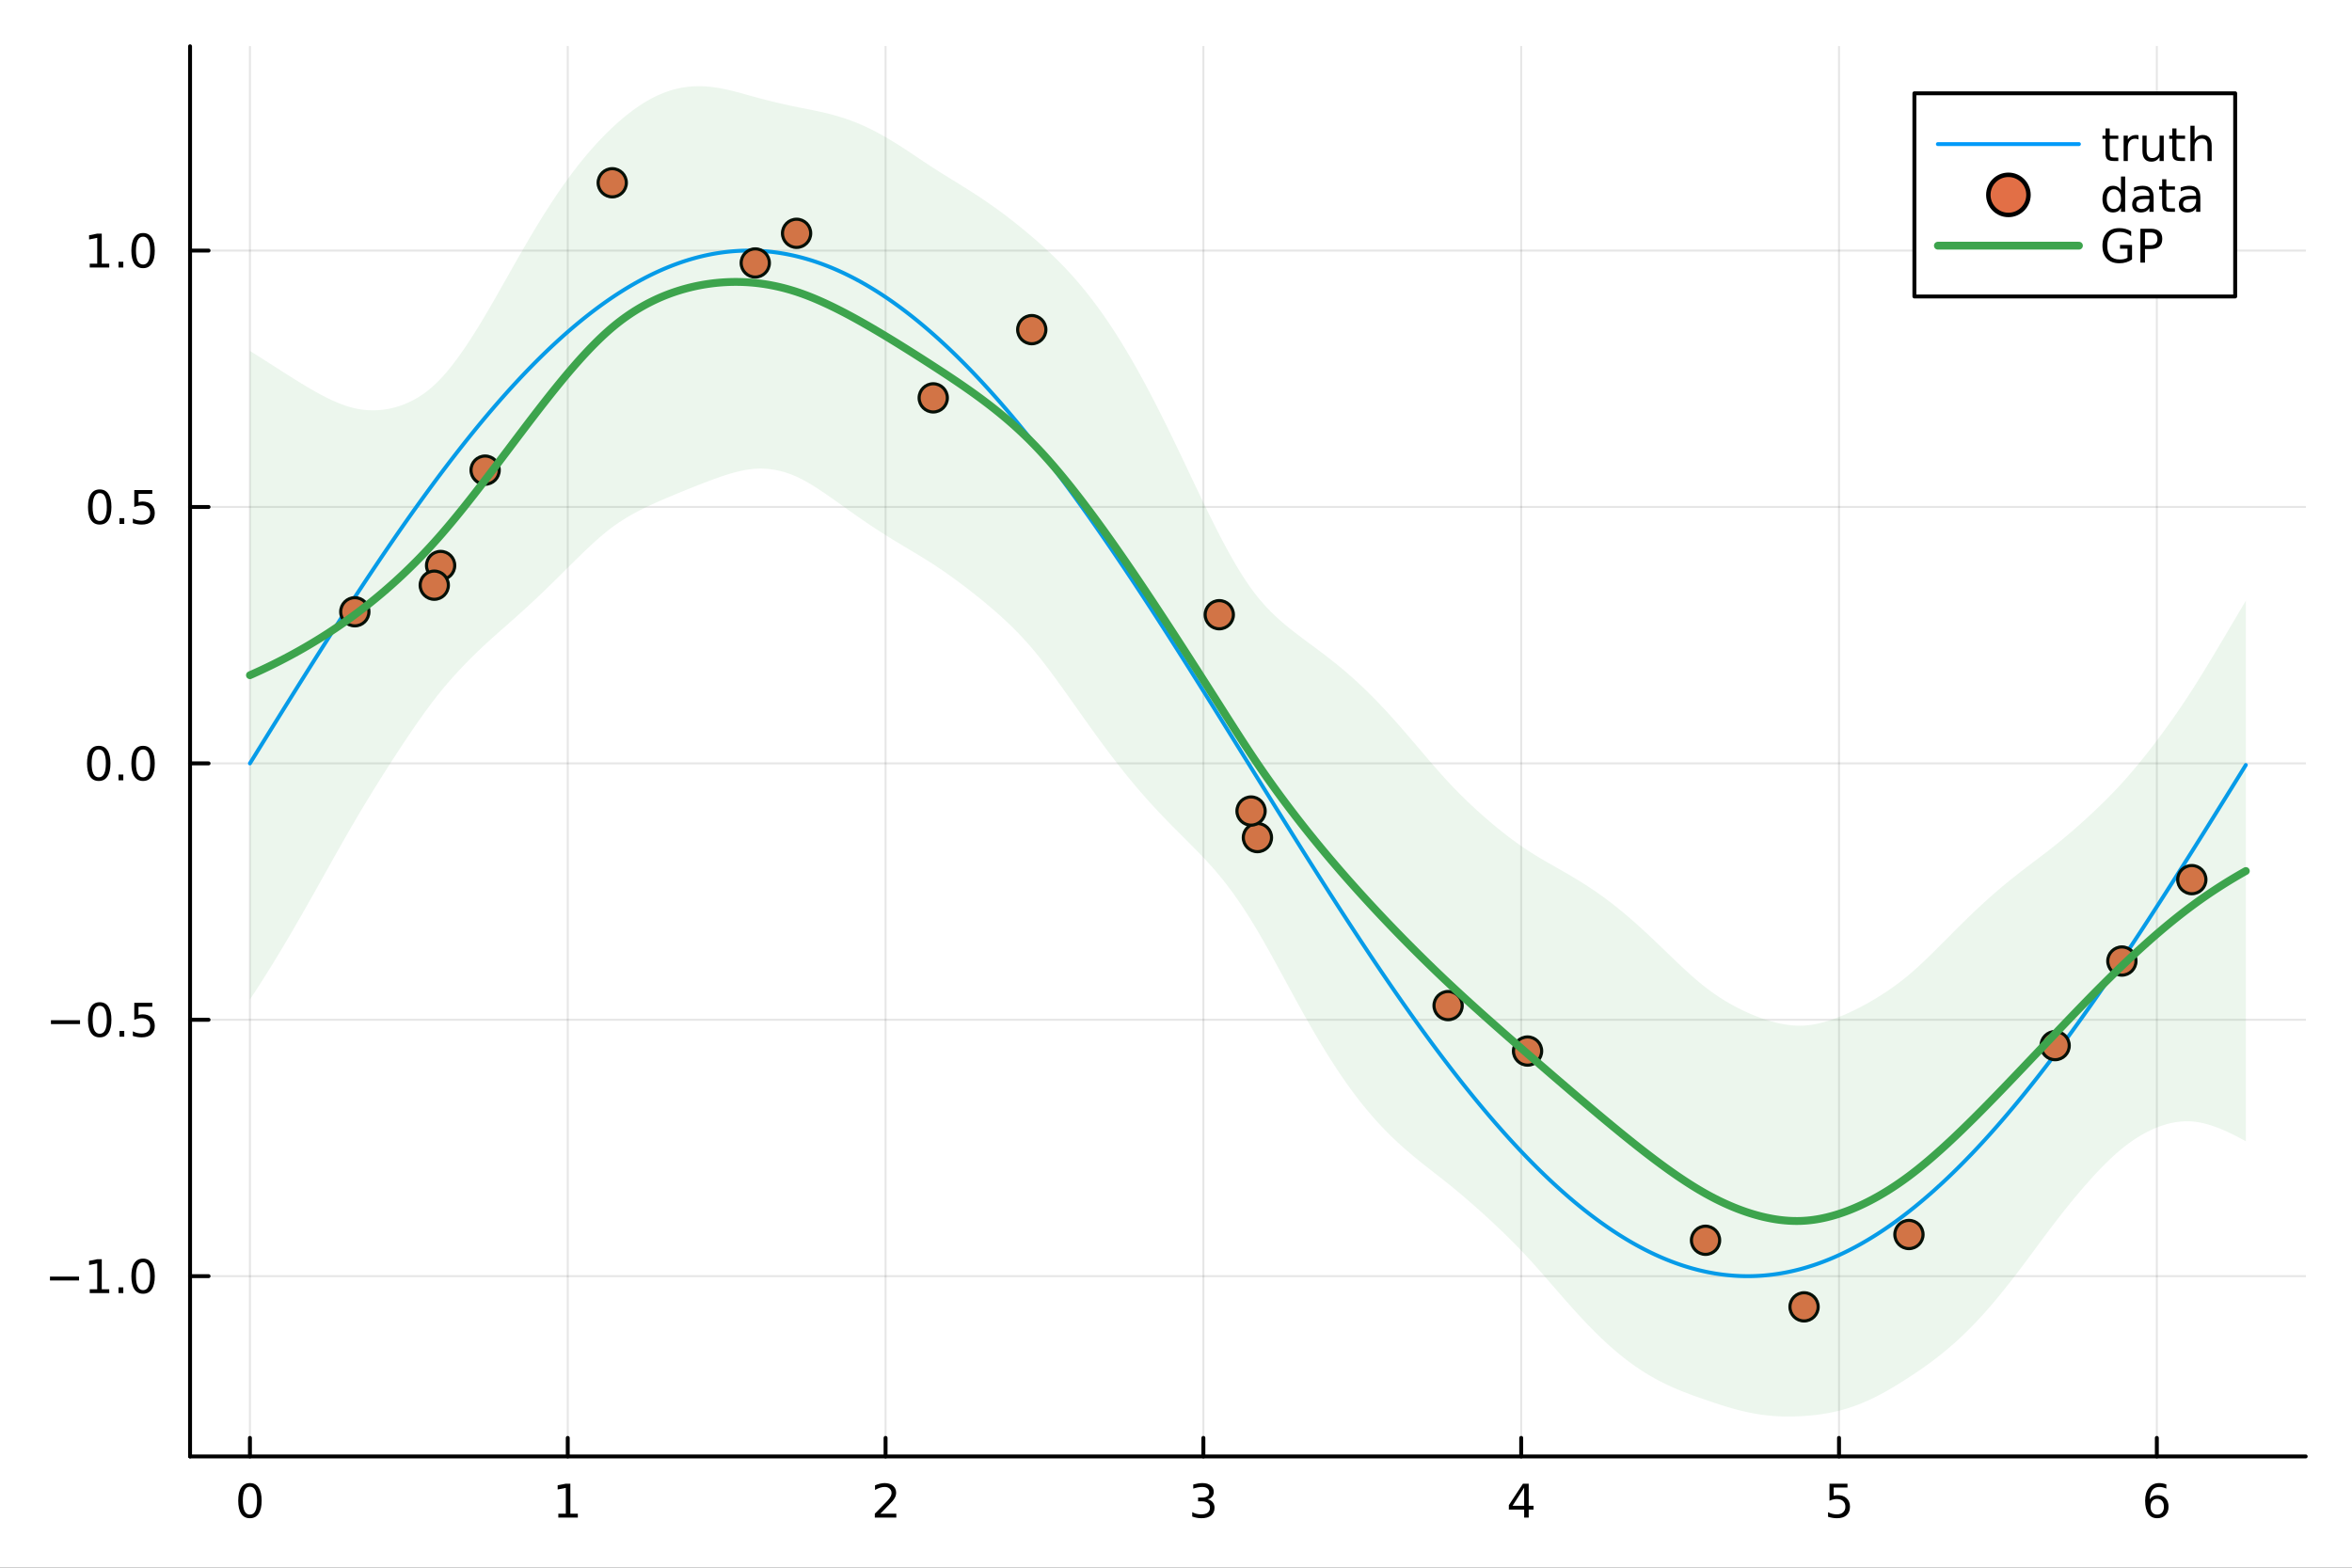 <?xml version="1.0" encoding="utf-8"?>
<svg xmlns="http://www.w3.org/2000/svg" xmlns:xlink="http://www.w3.org/1999/xlink" width="600" height="400" viewBox="0 0 2400 1600">
<rect x="0" y="0" width="2400" height="1600" fill="#333333" stroke="none"/>
<defs>
  <clipPath id="clip500">
    <rect x="0" y="0" width="2400" height="1600"/>
  </clipPath>
</defs>
<path clip-path="url(#clip500)" d="M0 1600 L2400 1600 L2400 0 L0 0  Z" fill="#ffffff" fill-rule="evenodd" fill-opacity="1"/>
<defs>
  <clipPath id="clip501">
    <rect x="480" y="0" width="1681" height="1600"/>
  </clipPath>
</defs>
<path clip-path="url(#clip500)" d="M193.936 1486.45 L2352.76 1486.45 L2352.76 47.244 L193.936 47.244  Z" fill="#ffffff" fill-rule="evenodd" fill-opacity="1"/>
<defs>
  <clipPath id="clip502">
    <rect x="193" y="47" width="2160" height="1440"/>
  </clipPath>
</defs>
<polyline clip-path="url(#clip502)" style="stroke:#000000; stroke-linecap:round; stroke-linejoin:round; stroke-width:2; stroke-opacity:0.1; fill:none" points="255.035,1486.45 255.035,47.244 "/>
<polyline clip-path="url(#clip502)" style="stroke:#000000; stroke-linecap:round; stroke-linejoin:round; stroke-width:2; stroke-opacity:0.1; fill:none" points="579.338,1486.45 579.338,47.244 "/>
<polyline clip-path="url(#clip502)" style="stroke:#000000; stroke-linecap:round; stroke-linejoin:round; stroke-width:2; stroke-opacity:0.1; fill:none" points="903.641,1486.45 903.641,47.244 "/>
<polyline clip-path="url(#clip502)" style="stroke:#000000; stroke-linecap:round; stroke-linejoin:round; stroke-width:2; stroke-opacity:0.1; fill:none" points="1227.94,1486.45 1227.94,47.244 "/>
<polyline clip-path="url(#clip502)" style="stroke:#000000; stroke-linecap:round; stroke-linejoin:round; stroke-width:2; stroke-opacity:0.1; fill:none" points="1552.25,1486.45 1552.25,47.244 "/>
<polyline clip-path="url(#clip502)" style="stroke:#000000; stroke-linecap:round; stroke-linejoin:round; stroke-width:2; stroke-opacity:0.1; fill:none" points="1876.55,1486.45 1876.55,47.244 "/>
<polyline clip-path="url(#clip502)" style="stroke:#000000; stroke-linecap:round; stroke-linejoin:round; stroke-width:2; stroke-opacity:0.1; fill:none" points="2200.85,1486.45 2200.85,47.244 "/>
<polyline clip-path="url(#clip502)" style="stroke:#000000; stroke-linecap:round; stroke-linejoin:round; stroke-width:2; stroke-opacity:0.1; fill:none" points="193.936,1302.47 2352.76,1302.47 "/>
<polyline clip-path="url(#clip502)" style="stroke:#000000; stroke-linecap:round; stroke-linejoin:round; stroke-width:2; stroke-opacity:0.1; fill:none" points="193.936,1040.79 2352.76,1040.79 "/>
<polyline clip-path="url(#clip502)" style="stroke:#000000; stroke-linecap:round; stroke-linejoin:round; stroke-width:2; stroke-opacity:0.1; fill:none" points="193.936,779.11 2352.76,779.11 "/>
<polyline clip-path="url(#clip502)" style="stroke:#000000; stroke-linecap:round; stroke-linejoin:round; stroke-width:2; stroke-opacity:0.1; fill:none" points="193.936,517.43 2352.76,517.43 "/>
<polyline clip-path="url(#clip502)" style="stroke:#000000; stroke-linecap:round; stroke-linejoin:round; stroke-width:2; stroke-opacity:0.1; fill:none" points="193.936,255.75 2352.76,255.75 "/>
<polyline clip-path="url(#clip500)" style="stroke:#000000; stroke-linecap:round; stroke-linejoin:round; stroke-width:4; stroke-opacity:1; fill:none" points="193.936,1486.45 2352.76,1486.45 "/>
<polyline clip-path="url(#clip500)" style="stroke:#000000; stroke-linecap:round; stroke-linejoin:round; stroke-width:4; stroke-opacity:1; fill:none" points="255.035,1486.45 255.035,1467.55 "/>
<polyline clip-path="url(#clip500)" style="stroke:#000000; stroke-linecap:round; stroke-linejoin:round; stroke-width:4; stroke-opacity:1; fill:none" points="579.338,1486.45 579.338,1467.55 "/>
<polyline clip-path="url(#clip500)" style="stroke:#000000; stroke-linecap:round; stroke-linejoin:round; stroke-width:4; stroke-opacity:1; fill:none" points="903.641,1486.45 903.641,1467.55 "/>
<polyline clip-path="url(#clip500)" style="stroke:#000000; stroke-linecap:round; stroke-linejoin:round; stroke-width:4; stroke-opacity:1; fill:none" points="1227.94,1486.45 1227.94,1467.55 "/>
<polyline clip-path="url(#clip500)" style="stroke:#000000; stroke-linecap:round; stroke-linejoin:round; stroke-width:4; stroke-opacity:1; fill:none" points="1552.25,1486.45 1552.25,1467.55 "/>
<polyline clip-path="url(#clip500)" style="stroke:#000000; stroke-linecap:round; stroke-linejoin:round; stroke-width:4; stroke-opacity:1; fill:none" points="1876.55,1486.45 1876.55,1467.55 "/>
<polyline clip-path="url(#clip500)" style="stroke:#000000; stroke-linecap:round; stroke-linejoin:round; stroke-width:4; stroke-opacity:1; fill:none" points="2200.85,1486.45 2200.85,1467.55 "/>
<path clip-path="url(#clip500)" d="M255.035 1517.37 Q251.424 1517.37 249.595 1520.93 Q247.789 1524.47 247.789 1531.6 Q247.789 1538.71 249.595 1542.27 Q251.424 1545.82 255.035 1545.82 Q258.669 1545.82 260.474 1542.27 Q262.303 1538.71 262.303 1531.6 Q262.303 1524.47 260.474 1520.93 Q258.669 1517.37 255.035 1517.37 M255.035 1513.66 Q260.845 1513.66 263.9 1518.27 Q266.979 1522.85 266.979 1531.6 Q266.979 1540.33 263.9 1544.94 Q260.845 1549.52 255.035 1549.52 Q249.225 1549.52 246.146 1544.94 Q243.09 1540.33 243.09 1531.6 Q243.09 1522.85 246.146 1518.27 Q249.225 1513.66 255.035 1513.66 Z" fill="#000000" fill-rule="nonzero" fill-opacity="1" /><path clip-path="url(#clip500)" d="M569.72 1544.91 L577.358 1544.91 L577.358 1518.55 L569.048 1520.21 L569.048 1515.95 L577.312 1514.29 L581.988 1514.29 L581.988 1544.91 L589.627 1544.91 L589.627 1548.85 L569.72 1548.85 L569.72 1544.91 Z" fill="#000000" fill-rule="nonzero" fill-opacity="1" /><path clip-path="url(#clip500)" d="M898.293 1544.91 L914.613 1544.91 L914.613 1548.85 L892.668 1548.85 L892.668 1544.91 Q895.33 1542.16 899.914 1537.53 Q904.52 1532.88 905.701 1531.53 Q907.946 1529.01 908.826 1527.27 Q909.729 1525.51 909.729 1523.82 Q909.729 1521.07 907.784 1519.33 Q905.863 1517.6 902.761 1517.6 Q900.562 1517.6 898.108 1518.36 Q895.678 1519.13 892.9 1520.68 L892.9 1515.95 Q895.724 1514.82 898.178 1514.24 Q900.631 1513.66 902.668 1513.66 Q908.039 1513.66 911.233 1516.35 Q914.428 1519.03 914.428 1523.52 Q914.428 1525.65 913.617 1527.57 Q912.83 1529.47 910.724 1532.07 Q910.145 1532.74 907.043 1535.95 Q903.942 1539.15 898.293 1544.91 Z" fill="#000000" fill-rule="nonzero" fill-opacity="1" /><path clip-path="url(#clip500)" d="M1232.19 1530.21 Q1235.55 1530.93 1237.42 1533.2 Q1239.32 1535.47 1239.32 1538.8 Q1239.32 1543.92 1235.8 1546.72 Q1232.28 1549.52 1225.8 1549.52 Q1223.63 1549.52 1221.31 1549.08 Q1219.02 1548.66 1216.57 1547.81 L1216.57 1543.29 Q1218.51 1544.43 1220.83 1545.01 Q1223.14 1545.58 1225.66 1545.58 Q1230.06 1545.58 1232.35 1543.85 Q1234.67 1542.11 1234.67 1538.8 Q1234.67 1535.75 1232.52 1534.03 Q1230.39 1532.3 1226.57 1532.3 L1222.54 1532.3 L1222.54 1528.45 L1226.75 1528.45 Q1230.2 1528.45 1232.03 1527.09 Q1233.86 1525.7 1233.86 1523.11 Q1233.86 1520.45 1231.96 1519.03 Q1230.08 1517.6 1226.57 1517.6 Q1224.64 1517.6 1222.45 1518.01 Q1220.25 1518.43 1217.61 1519.31 L1217.61 1515.14 Q1220.27 1514.4 1222.58 1514.03 Q1224.92 1513.66 1226.98 1513.66 Q1232.31 1513.66 1235.41 1516.09 Q1238.51 1518.5 1238.51 1522.62 Q1238.51 1525.49 1236.87 1527.48 Q1235.22 1529.45 1232.19 1530.21 Z" fill="#000000" fill-rule="nonzero" fill-opacity="1" /><path clip-path="url(#clip500)" d="M1555.26 1518.36 L1543.45 1536.81 L1555.26 1536.81 L1555.26 1518.36 M1554.03 1514.29 L1559.91 1514.29 L1559.91 1536.81 L1564.84 1536.81 L1564.84 1540.7 L1559.91 1540.7 L1559.91 1548.85 L1555.26 1548.85 L1555.26 1540.7 L1539.65 1540.7 L1539.65 1536.19 L1554.03 1514.29 Z" fill="#000000" fill-rule="nonzero" fill-opacity="1" /><path clip-path="url(#clip500)" d="M1866.83 1514.29 L1885.18 1514.29 L1885.18 1518.22 L1871.11 1518.22 L1871.11 1526.7 Q1872.13 1526.35 1873.15 1526.19 Q1874.17 1526 1875.18 1526 Q1880.97 1526 1884.35 1529.17 Q1887.73 1532.34 1887.73 1537.76 Q1887.73 1543.34 1884.26 1546.44 Q1880.79 1549.52 1874.47 1549.52 Q1872.29 1549.52 1870.02 1549.15 Q1867.78 1548.78 1865.37 1548.04 L1865.37 1543.34 Q1867.45 1544.47 1869.67 1545.03 Q1871.9 1545.58 1874.37 1545.58 Q1878.38 1545.58 1880.72 1543.48 Q1883.05 1541.37 1883.05 1537.76 Q1883.05 1534.15 1880.72 1532.04 Q1878.38 1529.94 1874.37 1529.94 Q1872.5 1529.94 1870.62 1530.35 Q1868.77 1530.77 1866.83 1531.65 L1866.83 1514.29 Z" fill="#000000" fill-rule="nonzero" fill-opacity="1" /><path clip-path="url(#clip500)" d="M2201.26 1529.7 Q2198.11 1529.7 2196.26 1531.86 Q2194.43 1534.01 2194.43 1537.76 Q2194.43 1541.49 2196.26 1543.66 Q2198.11 1545.82 2201.26 1545.82 Q2204.41 1545.82 2206.23 1543.66 Q2208.09 1541.49 2208.09 1537.76 Q2208.09 1534.01 2206.23 1531.86 Q2204.41 1529.7 2201.26 1529.7 M2210.54 1515.05 L2210.54 1519.31 Q2208.78 1518.48 2206.98 1518.04 Q2205.19 1517.6 2203.43 1517.6 Q2198.8 1517.6 2196.35 1520.72 Q2193.92 1523.85 2193.57 1530.17 Q2194.94 1528.15 2197 1527.09 Q2199.06 1526 2201.54 1526 Q2206.74 1526 2209.75 1529.17 Q2212.79 1532.32 2212.79 1537.76 Q2212.79 1543.08 2209.64 1546.3 Q2206.49 1549.52 2201.26 1549.52 Q2195.26 1549.52 2192.09 1544.94 Q2188.92 1540.33 2188.92 1531.6 Q2188.92 1523.41 2192.81 1518.55 Q2196.7 1513.66 2203.25 1513.66 Q2205.01 1513.66 2206.79 1514.01 Q2208.6 1514.36 2210.54 1515.05 Z" fill="#000000" fill-rule="nonzero" fill-opacity="1" /><polyline clip-path="url(#clip500)" style="stroke:#000000; stroke-linecap:round; stroke-linejoin:round; stroke-width:4; stroke-opacity:1; fill:none" points="193.936,1486.45 193.936,47.244 "/>
<polyline clip-path="url(#clip500)" style="stroke:#000000; stroke-linecap:round; stroke-linejoin:round; stroke-width:4; stroke-opacity:1; fill:none" points="193.936,1302.47 212.834,1302.47 "/>
<polyline clip-path="url(#clip500)" style="stroke:#000000; stroke-linecap:round; stroke-linejoin:round; stroke-width:4; stroke-opacity:1; fill:none" points="193.936,1040.79 212.834,1040.79 "/>
<polyline clip-path="url(#clip500)" style="stroke:#000000; stroke-linecap:round; stroke-linejoin:round; stroke-width:4; stroke-opacity:1; fill:none" points="193.936,779.11 212.834,779.11 "/>
<polyline clip-path="url(#clip500)" style="stroke:#000000; stroke-linecap:round; stroke-linejoin:round; stroke-width:4; stroke-opacity:1; fill:none" points="193.936,517.43 212.834,517.43 "/>
<polyline clip-path="url(#clip500)" style="stroke:#000000; stroke-linecap:round; stroke-linejoin:round; stroke-width:4; stroke-opacity:1; fill:none" points="193.936,255.75 212.834,255.75 "/>
<path clip-path="url(#clip500)" d="M50.992 1302.92 L80.668 1302.92 L80.668 1306.86 L50.992 1306.86 L50.992 1302.92 Z" fill="#000000" fill-rule="nonzero" fill-opacity="1" /><path clip-path="url(#clip500)" d="M91.571 1315.82 L99.21 1315.82 L99.21 1289.45 L90.899 1291.12 L90.899 1286.86 L99.163 1285.19 L103.839 1285.19 L103.839 1315.82 L111.478 1315.82 L111.478 1319.75 L91.571 1319.75 L91.571 1315.82 Z" fill="#000000" fill-rule="nonzero" fill-opacity="1" /><path clip-path="url(#clip500)" d="M120.922 1313.87 L125.807 1313.87 L125.807 1319.75 L120.922 1319.75 L120.922 1313.87 Z" fill="#000000" fill-rule="nonzero" fill-opacity="1" /><path clip-path="url(#clip500)" d="M145.992 1288.27 Q142.381 1288.27 140.552 1291.83 Q138.746 1295.38 138.746 1302.51 Q138.746 1309.61 140.552 1313.18 Q142.381 1316.72 145.992 1316.72 Q149.626 1316.72 151.431 1313.18 Q153.26 1309.61 153.26 1302.51 Q153.26 1295.38 151.431 1291.83 Q149.626 1288.27 145.992 1288.27 M145.992 1284.57 Q151.802 1284.57 154.857 1289.17 Q157.936 1293.76 157.936 1302.51 Q157.936 1311.23 154.857 1315.84 Q151.802 1320.42 145.992 1320.42 Q140.181 1320.42 137.103 1315.84 Q134.047 1311.23 134.047 1302.51 Q134.047 1293.76 137.103 1289.17 Q140.181 1284.57 145.992 1284.57 Z" fill="#000000" fill-rule="nonzero" fill-opacity="1" /><path clip-path="url(#clip500)" d="M51.987 1041.24 L81.663 1041.24 L81.663 1045.18 L51.987 1045.18 L51.987 1041.24 Z" fill="#000000" fill-rule="nonzero" fill-opacity="1" /><path clip-path="url(#clip500)" d="M101.756 1026.59 Q98.145 1026.59 96.316 1030.15 Q94.51 1033.7 94.51 1040.83 Q94.51 1047.93 96.316 1051.5 Q98.145 1055.04 101.756 1055.04 Q105.39 1055.04 107.196 1051.5 Q109.024 1047.93 109.024 1040.83 Q109.024 1033.7 107.196 1030.15 Q105.39 1026.59 101.756 1026.59 M101.756 1022.89 Q107.566 1022.89 110.621 1027.49 Q113.7 1032.08 113.7 1040.83 Q113.7 1049.55 110.621 1054.16 Q107.566 1058.74 101.756 1058.74 Q95.946 1058.74 92.867 1054.16 Q89.811 1049.55 89.811 1040.83 Q89.811 1032.08 92.867 1027.49 Q95.946 1022.89 101.756 1022.89 Z" fill="#000000" fill-rule="nonzero" fill-opacity="1" /><path clip-path="url(#clip500)" d="M121.918 1052.19 L126.802 1052.19 L126.802 1058.07 L121.918 1058.07 L121.918 1052.19 Z" fill="#000000" fill-rule="nonzero" fill-opacity="1" /><path clip-path="url(#clip500)" d="M137.033 1023.51 L155.39 1023.51 L155.39 1027.45 L141.316 1027.45 L141.316 1035.92 Q142.334 1035.57 143.353 1035.41 Q144.371 1035.22 145.39 1035.22 Q151.177 1035.22 154.556 1038.39 Q157.936 1041.57 157.936 1046.98 Q157.936 1052.56 154.464 1055.66 Q150.992 1058.74 144.672 1058.74 Q142.496 1058.74 140.228 1058.37 Q137.982 1058 135.575 1057.26 L135.575 1052.56 Q137.658 1053.7 139.881 1054.25 Q142.103 1054.81 144.58 1054.81 Q148.584 1054.81 150.922 1052.7 Q153.26 1050.59 153.26 1046.98 Q153.26 1043.37 150.922 1041.26 Q148.584 1039.16 144.58 1039.16 Q142.705 1039.16 140.83 1039.58 Q138.978 1039.99 137.033 1040.87 L137.033 1023.51 Z" fill="#000000" fill-rule="nonzero" fill-opacity="1" /><path clip-path="url(#clip500)" d="M100.76 764.909 Q97.149 764.909 95.321 768.474 Q93.515 772.016 93.515 779.145 Q93.515 786.252 95.321 789.816 Q97.149 793.358 100.76 793.358 Q104.395 793.358 106.2 789.816 Q108.029 786.252 108.029 779.145 Q108.029 772.016 106.2 768.474 Q104.395 764.909 100.76 764.909 M100.76 761.205 Q106.571 761.205 109.626 765.812 Q112.705 770.395 112.705 779.145 Q112.705 787.872 109.626 792.478 Q106.571 797.062 100.76 797.062 Q94.95 797.062 91.871 792.478 Q88.816 787.872 88.816 779.145 Q88.816 770.395 91.871 765.812 Q94.95 761.205 100.76 761.205 Z" fill="#000000" fill-rule="nonzero" fill-opacity="1" /><path clip-path="url(#clip500)" d="M120.922 790.511 L125.807 790.511 L125.807 796.39 L120.922 796.39 L120.922 790.511 Z" fill="#000000" fill-rule="nonzero" fill-opacity="1" /><path clip-path="url(#clip500)" d="M145.992 764.909 Q142.381 764.909 140.552 768.474 Q138.746 772.016 138.746 779.145 Q138.746 786.252 140.552 789.816 Q142.381 793.358 145.992 793.358 Q149.626 793.358 151.431 789.816 Q153.26 786.252 153.26 779.145 Q153.26 772.016 151.431 768.474 Q149.626 764.909 145.992 764.909 M145.992 761.205 Q151.802 761.205 154.857 765.812 Q157.936 770.395 157.936 779.145 Q157.936 787.872 154.857 792.478 Q151.802 797.062 145.992 797.062 Q140.181 797.062 137.103 792.478 Q134.047 787.872 134.047 779.145 Q134.047 770.395 137.103 765.812 Q140.181 761.205 145.992 761.205 Z" fill="#000000" fill-rule="nonzero" fill-opacity="1" /><path clip-path="url(#clip500)" d="M101.756 503.229 Q98.145 503.229 96.316 506.794 Q94.51 510.336 94.51 517.465 Q94.51 524.572 96.316 528.136 Q98.145 531.678 101.756 531.678 Q105.39 531.678 107.196 528.136 Q109.024 524.572 109.024 517.465 Q109.024 510.336 107.196 506.794 Q105.39 503.229 101.756 503.229 M101.756 499.525 Q107.566 499.525 110.621 504.132 Q113.7 508.715 113.7 517.465 Q113.7 526.192 110.621 530.798 Q107.566 535.382 101.756 535.382 Q95.946 535.382 92.867 530.798 Q89.811 526.192 89.811 517.465 Q89.811 508.715 92.867 504.132 Q95.946 499.525 101.756 499.525 Z" fill="#000000" fill-rule="nonzero" fill-opacity="1" /><path clip-path="url(#clip500)" d="M121.918 528.831 L126.802 528.831 L126.802 534.71 L121.918 534.71 L121.918 528.831 Z" fill="#000000" fill-rule="nonzero" fill-opacity="1" /><path clip-path="url(#clip500)" d="M137.033 500.15 L155.39 500.15 L155.39 504.086 L141.316 504.086 L141.316 512.558 Q142.334 512.211 143.353 512.049 Q144.371 511.863 145.39 511.863 Q151.177 511.863 154.556 515.035 Q157.936 518.206 157.936 523.623 Q157.936 529.201 154.464 532.303 Q150.992 535.382 144.672 535.382 Q142.496 535.382 140.228 535.011 Q137.982 534.641 135.575 533.9 L135.575 529.201 Q137.658 530.335 139.881 530.891 Q142.103 531.447 144.58 531.447 Q148.584 531.447 150.922 529.34 Q153.26 527.234 153.26 523.623 Q153.26 520.011 150.922 517.905 Q148.584 515.798 144.58 515.798 Q142.705 515.798 140.83 516.215 Q138.978 516.632 137.033 517.511 L137.033 500.15 Z" fill="#000000" fill-rule="nonzero" fill-opacity="1" /><path clip-path="url(#clip500)" d="M91.571 269.095 L99.21 269.095 L99.21 242.73 L90.899 244.396 L90.899 240.137 L99.163 238.47 L103.839 238.47 L103.839 269.095 L111.478 269.095 L111.478 273.03 L91.571 273.03 L91.571 269.095 Z" fill="#000000" fill-rule="nonzero" fill-opacity="1" /><path clip-path="url(#clip500)" d="M120.922 267.151 L125.807 267.151 L125.807 273.03 L120.922 273.03 L120.922 267.151 Z" fill="#000000" fill-rule="nonzero" fill-opacity="1" /><path clip-path="url(#clip500)" d="M145.992 241.549 Q142.381 241.549 140.552 245.114 Q138.746 248.656 138.746 255.785 Q138.746 262.892 140.552 266.456 Q142.381 269.998 145.992 269.998 Q149.626 269.998 151.431 266.456 Q153.26 262.892 153.26 255.785 Q153.26 248.656 151.431 245.114 Q149.626 241.549 145.992 241.549 M145.992 237.845 Q151.802 237.845 154.857 242.452 Q157.936 247.035 157.936 255.785 Q157.936 264.512 154.857 269.118 Q151.802 273.702 145.992 273.702 Q140.181 273.702 137.103 269.118 Q134.047 264.512 134.047 255.785 Q134.047 247.035 137.103 242.452 Q140.181 237.845 145.992 237.845 Z" fill="#000000" fill-rule="nonzero" fill-opacity="1" /><polyline clip-path="url(#clip502)" style="stroke:#009af9; stroke-linecap:round; stroke-linejoin:round; stroke-width:4; stroke-opacity:1; fill:none" points="255.035,779.11 258.278,773.877 261.521,768.644 264.764,763.412 268.007,758.182 271.25,752.953 274.493,747.728 277.736,742.505 280.979,737.286 284.222,732.072 287.465,726.862 290.708,721.657 293.951,716.458 297.194,711.265 300.437,706.079 303.68,700.9 306.923,695.73 310.166,690.567 313.409,685.413 316.652,680.269 319.895,675.135 323.138,670.011 326.381,664.898 329.624,659.796 332.867,654.706 336.11,649.629 339.353,644.565 342.596,639.514 345.84,634.477 349.083,629.454 352.326,624.447 355.569,619.455 358.812,614.479 362.055,609.519 365.298,604.577 368.541,599.651 371.784,594.744 375.027,589.855 378.27,584.985 381.513,580.135 384.756,575.304 387.999,570.494 391.242,565.705 394.485,560.937 397.728,556.191 400.971,551.467 404.214,546.766 407.457,542.088 410.7,537.434 413.943,532.804 417.186,528.198 420.429,523.618 423.672,519.063 426.915,514.535 430.158,510.032 433.401,505.557 436.644,501.109 439.887,496.689 443.13,492.297 446.373,487.933 449.616,483.599 452.859,479.295 456.103,475.02 459.346,470.776 462.589,466.562 465.832,462.38 469.075,458.23 472.318,454.111 475.561,450.025 478.804,445.972 482.047,441.953 485.29,437.967 488.533,434.015 491.776,430.098 495.019,426.215 498.262,422.368 501.505,418.557 504.748,414.781 507.991,411.042 511.234,407.34 514.477,403.675 517.72,400.048 520.963,396.458 524.206,392.907 527.449,389.394 530.692,385.92 533.935,382.486 537.178,379.091 540.421,375.737 543.664,372.422 546.907,369.148 550.15,365.916 553.393,362.724 556.636,359.575 559.879,356.467 563.122,353.401 566.366,350.378 569.609,347.398 572.852,344.461 576.095,341.568 579.338,338.718 582.581,335.913 585.824,333.151 589.067,330.434 592.31,327.763 595.553,325.136 598.796,322.554 602.039,320.019 605.282,317.529 608.525,315.085 611.768,312.688 615.011,310.338 618.254,308.034 621.497,305.777 624.74,303.568 627.983,301.406 631.226,299.292 634.469,297.226 637.712,295.209 640.955,293.239 644.198,291.318 647.441,289.446 650.684,287.623 653.927,285.85 657.17,284.125 660.413,282.45 663.656,280.824 666.899,279.249 670.142,277.723 673.385,276.248 676.629,274.823 679.872,273.448 683.115,272.124 686.358,270.85 689.601,269.628 692.844,268.456 696.087,267.335 699.33,266.266 702.573,265.248 705.816,264.281 709.059,263.366 712.302,262.502 715.545,261.69 718.788,260.929 722.031,260.221 725.274,259.564 728.517,258.96 731.76,258.407 735.003,257.906 738.246,257.458 741.489,257.061 744.732,256.717 747.975,256.426 751.218,256.186 754.461,255.999 757.704,255.864 760.947,255.781 764.19,255.751 767.433,255.773 770.676,255.847 773.919,255.974 777.162,256.153 780.405,256.384 783.648,256.667 786.892,257.003 790.135,257.391 793.378,257.831 796.621,258.324 799.864,258.868 803.107,259.464 806.35,260.113 809.593,260.813 812.836,261.565 816.079,262.369 819.322,263.224 822.565,264.132 825.808,265.09 829.051,266.1 832.294,267.161 835.537,268.274 838.78,269.438 842.023,270.652 845.266,271.918 848.509,273.234 851.752,274.6 854.995,276.017 858.238,277.485 861.481,279.003 864.724,280.57 867.967,282.188 871.21,283.855 874.453,285.572 877.696,287.338 880.939,289.153 884.182,291.017 887.425,292.93 890.668,294.892 893.911,296.902 897.155,298.96 900.398,301.066 903.641,303.221 906.884,305.422 910.127,307.671 913.37,309.968 916.613,312.311 919.856,314.7 923.099,317.137 926.342,319.619 929.585,322.148 932.828,324.722 936.071,327.341 939.314,330.006 942.557,332.716 945.8,335.47 949.043,338.268 952.286,341.111 955.529,343.998 958.772,346.928 962.015,349.901 965.258,352.917 968.501,355.976 971.744,359.077 974.987,362.22 978.23,365.405 981.473,368.631 984.716,371.898 987.959,375.206 991.202,378.554 994.445,381.943 997.688,385.371 1000.93,388.838 1004.17,392.345 1007.42,395.89 1010.66,399.473 1013.9,403.095 1017.15,406.754 1020.39,410.45 1023.63,414.183 1026.88,417.953 1030.12,421.759 1033.36,425.6 1036.6,429.477 1039.85,433.389 1043.09,437.335 1046.33,441.316 1049.58,445.33 1052.82,449.378 1056.06,453.458 1059.31,457.572 1062.55,461.717 1065.79,465.894 1069.04,470.103 1072.28,474.342 1075.52,478.612 1078.76,482.912 1082.01,487.241 1085.25,491.6 1088.49,495.987 1091.74,500.403 1094.98,504.847 1098.22,509.318 1101.47,513.816 1104.71,518.34 1107.95,522.891 1111.19,527.467 1114.44,532.069 1117.68,536.695 1120.92,541.345 1124.17,546.019 1127.41,550.717 1130.65,555.437 1133.9,560.18 1137.14,564.944 1140.38,569.73 1143.62,574.537 1146.87,579.364 1150.11,584.212 1153.35,589.078 1156.6,593.964 1159.84,598.869 1163.08,603.791 1166.33,608.731 1169.57,613.688 1172.81,618.661 1176.06,623.651 1179.3,628.656 1182.54,633.676 1185.78,638.711 1189.03,643.759 1192.27,648.822 1195.51,653.897 1198.76,658.985 1202,664.084 1205.24,669.196 1208.49,674.318 1211.73,679.451 1214.97,684.594 1218.21,689.746 1221.46,694.907 1224.7,700.076 1227.94,705.254 1231.19,710.439 1234.43,715.63 1237.67,720.828 1240.92,726.032 1244.16,731.241 1247.4,736.455 1250.64,741.674 1253.89,746.896 1257.13,752.121 1260.37,757.349 1263.62,762.579 1266.86,767.811 1270.1,773.043 1273.35,778.277 1276.59,783.51 1279.83,788.744 1283.08,793.976 1286.32,799.206 1289.56,804.435 1292.8,809.661 1296.05,814.884 1299.29,820.104 1302.53,825.319 1305.78,830.53 1309.02,835.735 1312.26,840.935 1315.51,846.129 1318.75,851.316 1321.99,856.496 1325.23,861.668 1328.48,866.832 1331.72,871.987 1334.96,877.133 1338.21,882.269 1341.45,887.395 1344.69,892.509 1347.94,897.613 1351.18,902.705 1354.42,907.784 1357.66,912.85 1360.91,917.903 1364.15,922.943 1367.39,927.967 1370.64,932.977 1373.88,937.972 1377.12,942.951 1380.37,947.913 1383.61,952.858 1386.85,957.786 1390.1,962.696 1393.34,967.588 1396.58,972.461 1399.82,977.315 1403.07,982.148 1406.31,986.962 1409.55,991.755 1412.8,996.526 1416.04,1001.28 1419.28,1006 1422.53,1010.71 1425.77,1015.39 1429.01,1020.05 1432.25,1024.68 1435.5,1029.29 1438.74,1033.88 1441.98,1038.43 1445.23,1042.97 1448.47,1047.47 1451.71,1051.95 1454.96,1056.41 1458.2,1060.83 1461.44,1065.23 1464.68,1069.59 1467.93,1073.93 1471.17,1078.24 1474.41,1082.52 1477.66,1086.77 1480.9,1090.99 1484.14,1095.18 1487.39,1099.33 1490.63,1103.46 1493.87,1107.55 1497.11,1111.61 1500.36,1115.63 1503.6,1119.62 1506.84,1123.58 1510.09,1127.5 1513.33,1131.39 1516.57,1135.24 1519.82,1139.06 1523.06,1142.84 1526.3,1146.59 1529.55,1150.29 1532.79,1153.96 1536.03,1157.6 1539.27,1161.19 1542.52,1164.75 1545.76,1168.27 1549,1171.75 1552.25,1175.19 1555.49,1178.59 1558.73,1181.95 1561.98,1185.27 1565.22,1188.55 1568.46,1191.79 1571.7,1194.99 1574.95,1198.15 1578.19,1201.26 1581.43,1204.33 1584.68,1207.36 1587.92,1210.35 1591.16,1213.29 1594.41,1216.19 1597.65,1219.05 1600.89,1221.86 1604.13,1224.63 1607.38,1227.36 1610.62,1230.04 1613.86,1232.67 1617.11,1235.26 1620.35,1237.8 1623.59,1240.3 1626.84,1242.75 1630.08,1245.15 1633.32,1247.51 1636.57,1249.82 1639.81,1252.09 1643.05,1254.3 1646.29,1256.47 1649.54,1258.59 1652.78,1260.67 1656.02,1262.69 1659.27,1264.67 1662.51,1266.6 1665.75,1268.48 1669,1270.31 1672.24,1272.09 1675.48,1273.82 1678.72,1275.51 1681.97,1277.14 1685.21,1278.72 1688.45,1280.26 1691.7,1281.74 1694.94,1283.17 1698.18,1284.56 1701.43,1285.89 1704.67,1287.17 1707.91,1288.4 1711.15,1289.58 1714.4,1290.71 1717.64,1291.79 1720.88,1292.81 1724.13,1293.79 1727.37,1294.71 1730.61,1295.58 1733.86,1296.41 1737.1,1297.17 1740.34,1297.89 1743.59,1298.56 1746.83,1299.17 1750.07,1299.73 1753.31,1300.24 1756.56,1300.7 1759.8,1301.1 1763.04,1301.45 1766.29,1301.75 1769.53,1302 1772.77,1302.2 1776.02,1302.34 1779.26,1302.43 1782.5,1302.47 1785.74,1302.46 1788.99,1302.39 1792.23,1302.27 1795.47,1302.1 1798.72,1301.88 1801.96,1301.6 1805.2,1301.27 1808.45,1300.89 1811.69,1300.46 1814.93,1299.98 1818.17,1299.44 1821.42,1298.85 1824.66,1298.21 1827.9,1297.52 1831.15,1296.78 1834.39,1295.98 1837.63,1295.14 1840.88,1294.24 1844.12,1293.29 1847.36,1292.28 1850.61,1291.23 1853.85,1290.13 1857.09,1288.97 1860.33,1287.77 1863.58,1286.51 1866.82,1285.2 1870.06,1283.84 1873.31,1282.43 1876.55,1280.97 1879.79,1279.46 1883.04,1277.9 1886.28,1276.29 1889.52,1274.63 1892.76,1272.93 1896.01,1271.17 1899.25,1269.36 1902.49,1267.5 1905.74,1265.6 1908.98,1263.64 1912.22,1261.64 1915.47,1259.59 1918.71,1257.49 1921.95,1255.35 1925.19,1253.15 1928.44,1250.91 1931.68,1248.62 1934.92,1246.29 1938.17,1243.9 1941.41,1241.48 1944.65,1239 1947.9,1236.48 1951.14,1233.91 1954.38,1231.3 1957.63,1228.64 1960.87,1225.94 1964.11,1223.19 1967.35,1220.4 1970.6,1217.57 1973.84,1214.69 1977.08,1211.76 1980.33,1208.8 1983.57,1205.79 1986.81,1202.74 1990.06,1199.64 1993.3,1196.5 1996.54,1193.33 1999.78,1190.11 2003.03,1186.85 2006.27,1183.54 2009.51,1180.2 2012.76,1176.82 2016,1173.4 2019.24,1169.94 2022.49,1166.44 2025.73,1162.9 2028.97,1159.32 2032.21,1155.71 2035.46,1152.05 2038.7,1148.36 2041.94,1144.63 2045.19,1140.87 2048.43,1137.07 2051.67,1133.23 2054.92,1129.36 2058.16,1125.46 2061.4,1121.52 2064.65,1117.54 2067.89,1113.53 2071.13,1109.49 2074.37,1105.41 2077.62,1101.31 2080.86,1097.17 2084.1,1092.99 2087.35,1088.79 2090.59,1084.56 2093.83,1080.29 2097.08,1076 2100.32,1071.67 2103.56,1067.32 2106.8,1062.93 2110.05,1058.52 2113.29,1054.08 2116.53,1049.62 2119.78,1045.12 2123.02,1040.6 2126.26,1036.06 2129.51,1031.48 2132.75,1026.89 2135.99,1022.26 2139.23,1017.62 2142.48,1012.95 2145.72,1008.25 2148.96,1003.54 2152.21,998.798 2155.45,994.037 2158.69,989.254 2161.94,984.451 2165.18,979.627 2168.42,974.782 2171.67,969.919 2174.91,965.036 2178.15,960.134 2181.39,955.215 2184.64,950.278 2187.88,945.324 2191.12,940.353 2194.37,935.366 2197.61,930.363 2200.85,925.345 2204.1,920.313 2207.34,915.266 2210.58,910.206 2213.82,905.133 2217.07,900.047 2220.31,894.949 2223.55,889.84 2226.8,884.719 2230.04,879.588 2233.28,874.447 2236.53,869.296 2239.77,864.137 2243.01,858.968 2246.25,853.792 2249.5,848.608 2252.74,843.418 2255.98,838.221 2259.23,833.018 2262.47,827.809 2265.71,822.596 2268.96,817.378 2272.2,812.157 2275.44,806.932 2278.69,801.705 2281.93,796.475 2285.17,791.244 2288.41,786.011 2291.66,780.777 "/>
<circle clip-path="url(#clip502)" cx="1558.73" cy="1072.71" r="14.4" fill="#e26f46" fill-rule="evenodd" fill-opacity="1" stroke="#000000" stroke-opacity="1" stroke-width="3.2"/>
<circle clip-path="url(#clip502)" cx="2236.53" cy="897.774" r="14.4" fill="#e26f46" fill-rule="evenodd" fill-opacity="1" stroke="#000000" stroke-opacity="1" stroke-width="3.2"/>
<circle clip-path="url(#clip502)" cx="2165.18" cy="980.848" r="14.4" fill="#e26f46" fill-rule="evenodd" fill-opacity="1" stroke="#000000" stroke-opacity="1" stroke-width="3.2"/>
<circle clip-path="url(#clip502)" cx="449.616" cy="577.153" r="14.4" fill="#e26f46" fill-rule="evenodd" fill-opacity="1" stroke="#000000" stroke-opacity="1" stroke-width="3.2"/>
<circle clip-path="url(#clip502)" cx="495.019" cy="479.817" r="14.4" fill="#e26f46" fill-rule="evenodd" fill-opacity="1" stroke="#000000" stroke-opacity="1" stroke-width="3.2"/>
<circle clip-path="url(#clip502)" cx="362.055" cy="624.38" r="14.4" fill="#e26f46" fill-rule="evenodd" fill-opacity="1" stroke="#000000" stroke-opacity="1" stroke-width="3.2"/>
<circle clip-path="url(#clip502)" cx="443.13" cy="597.255" r="14.4" fill="#e26f46" fill-rule="evenodd" fill-opacity="1" stroke="#000000" stroke-opacity="1" stroke-width="3.2"/>
<circle clip-path="url(#clip502)" cx="1477.66" cy="1026.33" r="14.4" fill="#e26f46" fill-rule="evenodd" fill-opacity="1" stroke="#000000" stroke-opacity="1" stroke-width="3.2"/>
<circle clip-path="url(#clip502)" cx="812.836" cy="238.126" r="14.4" fill="#e26f46" fill-rule="evenodd" fill-opacity="1" stroke="#000000" stroke-opacity="1" stroke-width="3.2"/>
<circle clip-path="url(#clip502)" cx="770.676" cy="268.39" r="14.4" fill="#e26f46" fill-rule="evenodd" fill-opacity="1" stroke="#000000" stroke-opacity="1" stroke-width="3.2"/>
<circle clip-path="url(#clip502)" cx="1052.82" cy="336.437" r="14.4" fill="#e26f46" fill-rule="evenodd" fill-opacity="1" stroke="#000000" stroke-opacity="1" stroke-width="3.2"/>
<circle clip-path="url(#clip502)" cx="1283.08" cy="854.859" r="14.4" fill="#e26f46" fill-rule="evenodd" fill-opacity="1" stroke="#000000" stroke-opacity="1" stroke-width="3.2"/>
<circle clip-path="url(#clip502)" cx="2097.08" cy="1067.16" r="14.4" fill="#e26f46" fill-rule="evenodd" fill-opacity="1" stroke="#000000" stroke-opacity="1" stroke-width="3.2"/>
<circle clip-path="url(#clip502)" cx="1276.59" cy="827.759" r="14.4" fill="#e26f46" fill-rule="evenodd" fill-opacity="1" stroke="#000000" stroke-opacity="1" stroke-width="3.2"/>
<circle clip-path="url(#clip502)" cx="624.74" cy="186.539" r="14.4" fill="#e26f46" fill-rule="evenodd" fill-opacity="1" stroke="#000000" stroke-opacity="1" stroke-width="3.2"/>
<circle clip-path="url(#clip502)" cx="1840.88" cy="1333.79" r="14.4" fill="#e26f46" fill-rule="evenodd" fill-opacity="1" stroke="#000000" stroke-opacity="1" stroke-width="3.2"/>
<circle clip-path="url(#clip502)" cx="1740.34" cy="1265.84" r="14.4" fill="#e26f46" fill-rule="evenodd" fill-opacity="1" stroke="#000000" stroke-opacity="1" stroke-width="3.2"/>
<circle clip-path="url(#clip502)" cx="1947.9" cy="1259.95" r="14.4" fill="#e26f46" fill-rule="evenodd" fill-opacity="1" stroke="#000000" stroke-opacity="1" stroke-width="3.2"/>
<circle clip-path="url(#clip502)" cx="952.286" cy="406.081" r="14.4" fill="#e26f46" fill-rule="evenodd" fill-opacity="1" stroke="#000000" stroke-opacity="1" stroke-width="3.2"/>
<circle clip-path="url(#clip502)" cx="1244.16" cy="627.388" r="14.4" fill="#e26f46" fill-rule="evenodd" fill-opacity="1" stroke="#000000" stroke-opacity="1" stroke-width="3.2"/>
<path clip-path="url(#clip502)" d="M255.035 1020.09 L258.278 1015.18 L261.521 1010.22 L264.764 1005.2 L268.007 1000.12 L271.25 994.988 L274.493 989.801 L277.736 984.56 L280.979 979.267 L284.222 973.924 L287.465 968.533 L290.708 963.094 L293.951 957.61 L297.194 952.083 L300.437 946.515 L303.68 940.91 L306.923 935.269 L310.166 929.596 L313.409 923.894 L316.652 918.167 L319.895 912.417 L323.138 906.65 L326.381 900.87 L329.624 895.08 L332.867 889.287 L336.11 883.495 L339.353 877.709 L342.596 871.936 L345.84 866.181 L349.083 860.451 L352.326 854.752 L355.569 849.091 L358.812 843.476 L362.055 837.913 L365.298 832.408 L368.541 826.959 L371.784 821.562 L375.027 816.215 L378.27 810.913 L381.513 805.655 L384.756 800.437 L387.999 795.257 L391.242 790.115 L394.485 785.008 L397.728 779.937 L400.971 774.902 L404.214 769.903 L407.457 764.942 L410.7 760.022 L413.943 755.144 L417.186 750.313 L420.429 745.533 L423.672 740.809 L426.915 736.147 L430.158 731.553 L433.401 727.033 L436.644 722.594 L439.887 718.244 L443.13 713.991 L446.373 709.84 L449.616 705.793 L452.859 701.851 L456.103 698.01 L459.346 694.262 L462.589 690.602 L465.832 687.024 L469.075 683.523 L472.318 680.095 L475.561 676.733 L478.804 673.435 L482.047 670.196 L485.29 667.014 L488.533 663.887 L491.776 660.811 L495.019 657.787 L498.262 654.811 L501.505 651.875 L504.748 648.971 L507.991 646.089 L511.234 643.221 L514.477 640.361 L517.72 637.501 L520.963 634.636 L524.206 631.76 L527.449 628.868 L530.692 625.958 L533.935 623.026 L537.178 620.068 L540.421 617.085 L543.664 614.074 L546.907 611.034 L550.15 607.967 L553.393 604.873 L556.636 601.753 L559.879 598.608 L563.122 595.443 L566.366 592.258 L569.609 589.059 L572.852 585.848 L576.095 582.631 L579.338 579.413 L582.581 576.199 L585.824 572.995 L589.067 569.808 L592.31 566.644 L595.553 563.51 L598.796 560.415 L602.039 557.367 L605.282 554.373 L608.525 551.443 L611.768 548.586 L615.011 545.811 L618.254 543.127 L621.497 540.544 L624.74 538.072 L627.983 535.718 L631.226 533.477 L634.469 531.341 L637.712 529.301 L640.955 527.35 L644.198 525.48 L647.441 523.684 L650.684 521.954 L653.927 520.285 L657.17 518.668 L660.413 517.1 L663.656 515.573 L666.899 514.083 L670.142 512.624 L673.385 511.193 L676.629 509.785 L679.872 508.397 L683.115 507.025 L686.358 505.668 L689.601 504.322 L692.844 502.986 L696.087 501.659 L699.33 500.34 L702.573 499.029 L705.816 497.726 L709.059 496.432 L712.302 495.148 L715.545 493.876 L718.788 492.619 L722.031 491.378 L725.274 490.158 L728.517 488.962 L731.76 487.795 L735.003 486.662 L738.246 485.569 L741.489 484.522 L744.732 483.526 L747.975 482.59 L751.218 481.722 L754.461 480.928 L757.704 480.218 L760.947 479.601 L764.19 479.087 L767.433 478.683 L770.676 478.402 L773.919 478.25 L777.162 478.228 L780.405 478.337 L783.648 478.574 L786.892 478.941 L790.135 479.436 L793.378 480.059 L796.621 480.811 L799.864 481.692 L803.107 482.701 L806.35 483.841 L809.593 485.112 L812.836 486.515 L816.079 488.049 L819.322 489.704 L822.565 491.469 L825.808 493.332 L829.051 495.283 L832.294 497.311 L835.537 499.405 L838.78 501.556 L842.023 503.754 L845.266 505.991 L848.509 508.259 L851.752 510.548 L854.995 512.854 L858.238 515.168 L861.481 517.485 L864.724 519.799 L867.967 522.105 L871.21 524.4 L874.453 526.678 L877.696 528.938 L880.939 531.176 L884.182 533.39 L887.425 535.578 L890.668 537.739 L893.911 539.874 L897.155 541.981 L900.398 544.061 L903.641 546.115 L906.884 548.145 L910.127 550.152 L913.37 552.14 L916.613 554.109 L919.856 556.065 L923.099 558.011 L926.342 559.95 L929.585 561.888 L932.828 563.829 L936.071 565.779 L939.314 567.744 L942.557 569.728 L945.8 571.739 L949.043 573.782 L952.286 575.864 L955.529 577.99 L958.772 580.159 L962.015 582.37 L965.258 584.619 L968.501 586.906 L971.744 589.228 L974.987 591.584 L978.23 593.973 L981.473 596.395 L984.716 598.848 L987.959 601.334 L991.202 603.851 L994.445 606.402 L997.688 608.987 L1000.93 611.607 L1004.17 614.266 L1007.42 616.965 L1010.66 619.707 L1013.9 622.495 L1017.15 625.335 L1020.39 628.228 L1023.63 631.181 L1026.88 634.197 L1030.12 637.283 L1033.36 640.444 L1036.6 643.685 L1039.85 647.014 L1043.09 650.436 L1046.33 653.957 L1049.58 657.586 L1052.82 661.328 L1056.06 665.188 L1059.31 669.158 L1062.55 673.229 L1065.79 677.391 L1069.04 681.634 L1072.28 685.949 L1075.52 690.327 L1078.76 694.758 L1082.01 699.234 L1085.25 703.747 L1088.49 708.288 L1091.74 712.85 L1094.98 717.426 L1098.22 722.008 L1101.47 726.59 L1104.71 731.166 L1107.95 735.729 L1111.19 740.273 L1114.44 744.795 L1117.68 749.289 L1120.92 753.749 L1124.17 758.173 L1127.41 762.557 L1130.65 766.896 L1133.9 771.188 L1137.14 775.431 L1140.38 779.621 L1143.62 783.756 L1146.87 787.836 L1150.11 791.859 L1153.35 795.823 L1156.6 799.729 L1159.84 803.575 L1163.08 807.363 L1166.33 811.093 L1169.57 814.765 L1172.81 818.382 L1176.06 821.945 L1179.3 825.457 L1182.54 828.921 L1185.78 832.339 L1189.03 835.715 L1192.27 839.055 L1195.51 842.362 L1198.76 845.643 L1202 848.904 L1205.24 852.15 L1208.49 855.391 L1211.73 858.633 L1214.97 861.885 L1218.21 865.157 L1221.46 868.46 L1224.7 871.802 L1227.94 875.197 L1231.19 878.656 L1234.43 882.191 L1237.67 885.817 L1240.92 889.546 L1244.16 893.392 L1247.4 897.368 L1250.64 901.475 L1253.89 905.714 L1257.13 910.086 L1260.37 914.591 L1263.62 919.229 L1266.86 924.001 L1270.1 928.905 L1273.35 933.943 L1276.59 939.112 L1279.83 944.411 L1283.08 949.833 L1286.32 955.369 L1289.56 961.005 L1292.8 966.729 L1296.05 972.527 L1299.29 978.383 L1302.53 984.286 L1305.78 990.221 L1309.02 996.176 L1312.26 1002.14 L1315.51 1008.1 L1318.75 1014.04 L1321.99 1019.96 L1325.23 1025.85 L1328.48 1031.69 L1331.72 1037.48 L1334.96 1043.21 L1338.21 1048.87 L1341.45 1054.46 L1344.69 1059.98 L1347.94 1065.41 L1351.18 1070.75 L1354.42 1076 L1357.66 1081.16 L1360.91 1086.22 L1364.15 1091.17 L1367.39 1096.03 L1370.64 1100.77 L1373.88 1105.41 L1377.12 1109.95 L1380.37 1114.38 L1383.61 1118.69 L1386.85 1122.91 L1390.1 1127.01 L1393.34 1131.01 L1396.58 1134.9 L1399.82 1138.68 L1403.07 1142.37 L1406.31 1145.96 L1409.55 1149.44 L1412.8 1152.84 L1416.04 1156.14 L1419.28 1159.35 L1422.53 1162.48 L1425.77 1165.53 L1429.01 1168.51 L1432.25 1171.41 L1435.5 1174.25 L1438.74 1177.03 L1441.98 1179.75 L1445.23 1182.43 L1448.47 1185.06 L1451.71 1187.66 L1454.96 1190.23 L1458.2 1192.78 L1461.44 1195.31 L1464.68 1197.84 L1467.93 1200.37 L1471.17 1202.92 L1474.41 1205.48 L1477.66 1208.07 L1480.9 1210.69 L1484.14 1213.34 L1487.39 1216.03 L1490.63 1218.75 L1493.87 1221.51 L1497.11 1224.29 L1500.36 1227.1 L1503.6 1229.94 L1506.84 1232.8 L1510.09 1235.7 L1513.33 1238.62 L1516.57 1241.57 L1519.82 1244.55 L1523.06 1247.56 L1526.3 1250.6 L1529.55 1253.68 L1532.79 1256.78 L1536.03 1259.93 L1539.27 1263.11 L1542.52 1266.34 L1545.76 1269.61 L1549 1272.93 L1552.25 1276.3 L1555.49 1279.72 L1558.73 1283.2 L1561.98 1286.73 L1565.22 1290.32 L1568.46 1293.95 L1571.7 1297.62 L1574.95 1301.31 L1578.19 1305.03 L1581.43 1308.76 L1584.68 1312.49 L1587.92 1316.22 L1591.16 1319.95 L1594.41 1323.66 L1597.65 1327.35 L1600.89 1331.01 L1604.13 1334.64 L1607.38 1338.23 L1610.62 1341.78 L1613.86 1345.29 L1617.11 1348.74 L1620.35 1352.14 L1623.59 1355.47 L1626.84 1358.75 L1630.08 1361.96 L1633.32 1365.1 L1636.57 1368.18 L1639.81 1371.18 L1643.05 1374.1 L1646.29 1376.95 L1649.54 1379.72 L1652.78 1382.41 L1656.02 1385.02 L1659.27 1387.56 L1662.51 1390.01 L1665.75 1392.38 L1669 1394.67 L1672.24 1396.88 L1675.48 1399.01 L1678.72 1401.07 L1681.97 1403.05 L1685.21 1404.95 L1688.45 1406.78 L1691.7 1408.54 L1694.94 1410.24 L1698.18 1411.86 L1701.43 1413.43 L1704.67 1414.93 L1707.91 1416.38 L1711.15 1417.77 L1714.4 1419.12 L1717.64 1420.42 L1720.88 1421.68 L1724.13 1422.91 L1727.37 1424.11 L1730.61 1425.28 L1733.86 1426.42 L1737.1 1427.55 L1740.34 1428.67 L1743.59 1429.78 L1746.83 1430.88 L1750.07 1431.96 L1753.31 1433.03 L1756.56 1434.07 L1759.8 1435.09 L1763.04 1436.07 L1766.29 1437.02 L1769.53 1437.93 L1772.77 1438.81 L1776.02 1439.63 L1779.26 1440.41 L1782.5 1441.15 L1785.74 1441.83 L1788.99 1442.46 L1792.23 1443.03 L1795.47 1443.55 L1798.72 1444.01 L1801.96 1444.42 L1805.2 1444.77 L1808.45 1445.06 L1811.69 1445.3 L1814.93 1445.48 L1818.17 1445.61 L1821.42 1445.69 L1824.66 1445.72 L1827.9 1445.69 L1831.15 1445.62 L1834.39 1445.51 L1837.63 1445.35 L1840.88 1445.16 L1844.12 1444.92 L1847.36 1444.65 L1850.61 1444.33 L1853.85 1443.96 L1857.09 1443.55 L1860.33 1443.07 L1863.58 1442.54 L1866.82 1441.95 L1870.06 1441.3 L1873.31 1440.58 L1876.55 1439.8 L1879.79 1438.94 L1883.04 1438.02 L1886.28 1437.02 L1889.52 1435.95 L1892.76 1434.81 L1896.01 1433.6 L1899.25 1432.32 L1902.49 1430.96 L1905.74 1429.54 L1908.98 1428.05 L1912.22 1426.49 L1915.47 1424.86 L1918.71 1423.18 L1921.95 1421.43 L1925.19 1419.63 L1928.44 1417.78 L1931.68 1415.87 L1934.92 1413.92 L1938.17 1411.93 L1941.41 1409.89 L1944.65 1407.83 L1947.9 1405.73 L1951.14 1403.6 L1954.38 1401.44 L1957.63 1399.24 L1960.87 1397 L1964.11 1394.72 L1967.35 1392.39 L1970.6 1390.01 L1973.84 1387.58 L1977.08 1385.09 L1980.33 1382.53 L1983.57 1379.91 L1986.81 1377.22 L1990.06 1374.46 L1993.3 1371.64 L1996.54 1368.73 L1999.78 1365.75 L2003.03 1362.7 L2006.27 1359.56 L2009.51 1356.35 L2012.76 1353.06 L2016 1349.69 L2019.24 1346.24 L2022.49 1342.72 L2025.73 1339.12 L2028.97 1335.44 L2032.21 1331.69 L2035.46 1327.87 L2038.7 1323.98 L2041.94 1320.03 L2045.19 1316.01 L2048.43 1311.94 L2051.67 1307.81 L2054.92 1303.62 L2058.16 1299.4 L2061.4 1295.13 L2064.65 1290.83 L2067.89 1286.5 L2071.13 1282.15 L2074.37 1277.78 L2077.62 1273.4 L2080.86 1269.03 L2084.1 1264.66 L2087.35 1260.31 L2090.59 1255.98 L2093.83 1251.68 L2097.08 1247.43 L2100.32 1243.23 L2103.56 1239.08 L2106.8 1234.98 L2110.05 1230.93 L2113.29 1226.94 L2116.53 1222.99 L2119.78 1219.11 L2123.02 1215.28 L2126.26 1211.51 L2129.51 1207.8 L2132.75 1204.16 L2135.99 1200.59 L2139.23 1197.08 L2142.48 1193.66 L2145.72 1190.32 L2148.96 1187.07 L2152.21 1183.91 L2155.45 1180.85 L2158.69 1177.9 L2161.94 1175.06 L2165.18 1172.35 L2168.42 1169.76 L2171.67 1167.31 L2174.91 1164.98 L2178.15 1162.77 L2181.39 1160.68 L2184.64 1158.72 L2187.88 1156.88 L2191.12 1155.16 L2194.37 1153.56 L2197.61 1152.08 L2200.85 1150.73 L2204.1 1149.5 L2207.34 1148.39 L2210.58 1147.41 L2213.82 1146.56 L2217.07 1145.85 L2220.31 1145.27 L2223.55 1144.83 L2226.8 1144.53 L2230.04 1144.38 L2233.28 1144.39 L2236.53 1144.54 L2239.77 1144.86 L2243.01 1145.32 L2246.25 1145.93 L2249.5 1146.66 L2252.74 1147.53 L2255.98 1148.5 L2259.23 1149.59 L2262.47 1150.77 L2265.71 1152.05 L2268.96 1153.41 L2272.2 1154.85 L2275.44 1156.36 L2278.69 1157.94 L2281.93 1159.58 L2285.17 1161.27 L2288.41 1163 L2291.66 1164.78 L2291.66 613.159 L2288.41 618.601 L2285.17 624.061 L2281.93 629.535 L2278.69 635.019 L2275.44 640.508 L2272.2 645.997 L2268.96 651.481 L2265.71 656.954 L2262.47 662.411 L2259.23 667.845 L2255.98 673.25 L2252.74 678.618 L2249.5 683.945 L2246.25 689.221 L2243.01 694.44 L2239.77 699.595 L2236.53 704.677 L2233.28 709.681 L2230.04 714.608 L2226.8 719.461 L2223.55 724.241 L2220.31 728.952 L2217.07 733.594 L2213.82 738.172 L2210.58 742.685 L2207.34 747.136 L2204.1 751.526 L2200.85 755.856 L2197.61 760.126 L2194.37 764.336 L2191.12 768.486 L2187.88 772.575 L2184.64 776.602 L2181.39 780.565 L2178.15 784.462 L2174.91 788.291 L2171.67 792.05 L2168.42 795.734 L2165.18 799.341 L2161.94 802.869 L2158.69 806.323 L2155.45 809.707 L2152.21 813.027 L2148.96 816.288 L2145.72 819.495 L2142.48 822.652 L2139.23 825.763 L2135.99 828.83 L2132.75 831.857 L2129.51 834.846 L2126.26 837.798 L2123.02 840.714 L2119.78 843.595 L2116.53 846.441 L2113.29 849.252 L2110.05 852.026 L2106.8 854.763 L2103.56 857.462 L2100.32 860.119 L2097.08 862.734 L2093.83 865.304 L2090.59 867.838 L2087.35 870.342 L2084.1 872.824 L2080.86 875.292 L2077.62 877.751 L2074.37 880.21 L2071.13 882.674 L2067.89 885.149 L2064.65 887.639 L2061.4 890.15 L2058.16 892.687 L2054.92 895.252 L2051.67 897.85 L2048.43 900.483 L2045.19 903.153 L2041.94 905.864 L2038.7 908.616 L2035.46 911.41 L2032.21 914.247 L2028.97 917.128 L2025.73 920.051 L2022.49 923.017 L2019.24 926.024 L2016 929.07 L2012.76 932.154 L2009.51 935.272 L2006.27 938.423 L2003.03 941.603 L1999.78 944.808 L1996.54 948.033 L1993.3 951.276 L1990.06 954.529 L1986.81 957.789 L1983.57 961.048 L1980.33 964.302 L1977.08 967.543 L1973.84 970.765 L1970.6 973.959 L1967.35 977.12 L1964.11 980.237 L1960.87 983.305 L1957.63 986.313 L1954.38 989.253 L1951.14 992.116 L1947.9 994.894 L1944.65 997.578 L1941.41 1000.17 L1938.17 1002.68 L1934.92 1005.11 L1931.68 1007.46 L1928.44 1009.73 L1925.19 1011.94 L1921.95 1014.08 L1918.71 1016.15 L1915.47 1018.17 L1912.22 1020.13 L1908.98 1022.02 L1905.74 1023.87 L1902.49 1025.66 L1899.25 1027.39 L1896.01 1029.07 L1892.76 1030.69 L1889.52 1032.26 L1886.28 1033.77 L1883.04 1035.22 L1879.79 1036.61 L1876.55 1037.93 L1873.31 1039.18 L1870.06 1040.36 L1866.82 1041.46 L1863.58 1042.47 L1860.33 1043.4 L1857.09 1044.22 L1853.85 1044.95 L1850.61 1045.57 L1847.36 1046.07 L1844.12 1046.45 L1840.88 1046.7 L1837.63 1046.82 L1834.39 1046.8 L1831.15 1046.65 L1827.9 1046.39 L1824.66 1046.02 L1821.42 1045.54 L1818.17 1044.96 L1814.93 1044.29 L1811.69 1043.52 L1808.45 1042.67 L1805.2 1041.74 L1801.96 1040.73 L1798.72 1039.64 L1795.47 1038.48 L1792.23 1037.25 L1788.99 1035.95 L1785.74 1034.59 L1782.5 1033.15 L1779.26 1031.65 L1776.02 1030.07 L1772.77 1028.43 L1769.53 1026.72 L1766.29 1024.93 L1763.04 1023.07 L1759.8 1021.13 L1756.56 1019.12 L1753.31 1017.01 L1750.07 1014.83 L1746.83 1012.55 L1743.59 1010.17 L1740.34 1007.7 L1737.1 1005.13 L1733.86 1002.46 L1730.61 999.714 L1727.37 996.89 L1724.13 994.001 L1720.88 991.054 L1717.64 988.06 L1714.4 985.026 L1711.15 981.959 L1707.91 978.869 L1704.67 975.762 L1701.43 972.645 L1698.18 969.525 L1694.94 966.408 L1691.7 963.3 L1688.45 960.207 L1685.21 957.134 L1681.97 954.085 L1678.72 951.066 L1675.48 948.08 L1672.24 945.132 L1669 942.224 L1665.75 939.359 L1662.51 936.541 L1659.27 933.771 L1656.02 931.051 L1652.78 928.383 L1649.54 925.769 L1646.29 923.209 L1643.05 920.703 L1639.81 918.252 L1636.57 915.856 L1633.32 913.514 L1630.08 911.225 L1626.84 908.988 L1623.59 906.802 L1620.35 904.663 L1617.11 902.571 L1613.86 900.522 L1610.62 898.513 L1607.38 896.54 L1604.13 894.6 L1600.89 892.688 L1597.65 890.8 L1594.41 888.931 L1591.16 887.076 L1587.92 885.227 L1584.68 883.381 L1581.43 881.529 L1578.19 879.665 L1574.95 877.782 L1571.7 875.874 L1568.46 873.931 L1565.22 871.946 L1561.98 869.912 L1558.73 867.82 L1555.49 865.664 L1552.25 863.444 L1549 861.163 L1545.76 858.825 L1542.52 856.429 L1539.27 853.98 L1536.03 851.479 L1532.79 848.927 L1529.55 846.326 L1526.3 843.677 L1523.06 840.981 L1519.82 838.238 L1516.57 835.449 L1513.33 832.612 L1510.09 829.728 L1506.84 826.796 L1503.6 823.814 L1500.36 820.78 L1497.11 817.694 L1493.87 814.552 L1490.63 811.352 L1487.39 808.092 L1484.14 804.768 L1480.9 801.378 L1477.66 797.918 L1474.41 794.389 L1471.17 790.795 L1467.93 787.146 L1464.68 783.45 L1461.44 779.716 L1458.2 775.952 L1454.96 772.166 L1451.71 768.365 L1448.47 764.557 L1445.23 760.749 L1441.98 756.946 L1438.74 753.157 L1435.5 749.385 L1432.25 745.638 L1429.01 741.919 L1425.77 738.235 L1422.53 734.588 L1419.28 730.984 L1416.04 727.425 L1412.8 723.915 L1409.55 720.456 L1406.31 717.052 L1403.07 713.704 L1399.82 710.414 L1396.58 707.182 L1393.34 704.011 L1390.1 700.9 L1386.85 697.85 L1383.61 694.861 L1380.37 691.931 L1377.12 689.061 L1373.88 686.247 L1370.64 683.489 L1367.39 680.785 L1364.15 678.131 L1360.91 675.525 L1357.66 672.962 L1354.42 670.439 L1351.18 667.951 L1347.94 665.492 L1344.69 663.058 L1341.45 660.641 L1338.21 658.235 L1334.96 655.833 L1331.72 653.425 L1328.48 651.004 L1325.23 648.559 L1321.99 646.08 L1318.75 643.556 L1315.51 640.976 L1312.26 638.327 L1309.02 635.596 L1305.78 632.768 L1302.53 629.83 L1299.29 626.765 L1296.05 623.559 L1292.8 620.195 L1289.56 616.656 L1286.32 612.927 L1283.08 608.989 L1279.83 604.829 L1276.59 600.442 L1273.35 595.826 L1270.1 590.989 L1266.86 585.941 L1263.62 580.692 L1260.37 575.253 L1257.13 569.635 L1253.89 563.848 L1250.64 557.903 L1247.4 551.812 L1244.16 545.585 L1240.92 539.235 L1237.67 532.774 L1234.43 526.22 L1231.19 519.586 L1227.94 512.886 L1224.7 506.134 L1221.46 499.344 L1218.21 492.528 L1214.97 485.697 L1211.73 478.864 L1208.49 472.04 L1205.24 465.233 L1202 458.453 L1198.76 451.71 L1195.51 445.01 L1192.27 438.363 L1189.03 431.774 L1185.78 425.251 L1182.54 418.799 L1179.3 412.423 L1176.06 406.129 L1172.81 399.921 L1169.57 393.803 L1166.33 387.779 L1163.08 381.853 L1159.84 376.026 L1156.6 370.303 L1153.35 364.684 L1150.11 359.172 L1146.87 353.769 L1143.62 348.475 L1140.38 343.293 L1137.14 338.222 L1133.9 333.262 L1130.65 328.415 L1127.41 323.68 L1124.17 319.056 L1120.92 314.543 L1117.68 310.14 L1114.44 305.846 L1111.19 301.658 L1107.95 297.576 L1104.71 293.598 L1101.47 289.72 L1098.22 285.941 L1094.98 282.258 L1091.74 278.668 L1088.49 275.167 L1085.25 271.751 L1082.01 268.418 L1078.76 265.164 L1075.52 261.983 L1072.28 258.872 L1069.04 255.826 L1065.79 252.841 L1062.55 249.911 L1059.31 247.033 L1056.06 244.201 L1052.82 241.41 L1049.58 238.657 L1046.33 235.942 L1043.09 233.264 L1039.85 230.625 L1036.6 228.025 L1033.36 225.464 L1030.12 222.943 L1026.88 220.462 L1023.63 218.021 L1020.39 215.621 L1017.15 213.26 L1013.9 210.938 L1010.66 208.655 L1007.42 206.409 L1004.17 204.199 L1000.93 202.023 L997.688 199.879 L994.445 197.765 L991.202 195.677 L987.959 193.613 L984.716 191.57 L981.473 189.543 L978.23 187.53 L974.987 185.525 L971.744 183.524 L968.501 181.523 L965.258 179.516 L962.015 177.498 L958.772 175.465 L955.529 173.411 L952.286 171.33 L949.043 169.219 L945.8 167.082 L942.557 164.928 L939.314 162.762 L936.071 160.592 L932.828 158.423 L929.585 156.263 L926.342 154.116 L923.099 151.99 L919.856 149.889 L916.613 147.82 L913.37 145.786 L910.127 143.792 L906.884 141.843 L903.641 139.943 L900.398 138.094 L897.155 136.301 L893.911 134.565 L890.668 132.889 L887.425 131.276 L884.182 129.725 L880.939 128.239 L877.696 126.818 L874.453 125.462 L871.21 124.171 L867.967 122.945 L864.724 121.782 L861.481 120.68 L858.238 119.638 L854.995 118.653 L851.752 117.722 L848.509 116.842 L845.266 116.009 L842.023 115.219 L838.78 114.467 L835.537 113.748 L832.294 113.057 L829.051 112.388 L825.808 111.735 L822.565 111.092 L819.322 110.451 L816.079 109.807 L812.836 109.153 L809.593 108.482 L806.35 107.794 L803.107 107.089 L799.864 106.367 L796.621 105.627 L793.378 104.871 L790.135 104.097 L786.892 103.306 L783.648 102.498 L780.405 101.672 L777.162 100.828 L773.919 99.966 L770.676 99.086 L767.433 98.189 L764.19 97.283 L760.947 96.375 L757.704 95.476 L754.461 94.593 L751.218 93.734 L747.975 92.908 L744.732 92.123 L741.489 91.386 L738.246 90.705 L735.003 90.085 L731.76 89.534 L728.517 89.058 L725.274 88.661 L722.031 88.35 L718.788 88.129 L715.545 88.003 L712.302 87.976 L709.059 88.052 L705.816 88.233 L702.573 88.523 L699.33 88.924 L696.087 89.44 L692.844 90.071 L689.601 90.819 L686.358 91.685 L683.115 92.671 L679.872 93.777 L676.629 95.004 L673.385 96.351 L670.142 97.818 L666.899 99.405 L663.656 101.111 L660.413 102.935 L657.17 104.876 L653.927 106.932 L650.684 109.101 L647.441 111.383 L644.198 113.774 L640.955 116.273 L637.712 118.878 L634.469 121.586 L631.226 124.394 L627.983 127.302 L624.74 130.305 L621.497 133.404 L618.254 136.598 L615.011 139.888 L611.768 143.275 L608.525 146.761 L605.282 150.347 L602.039 154.033 L598.796 157.821 L595.553 161.711 L592.31 165.704 L589.067 169.8 L585.824 173.999 L582.581 178.301 L579.338 182.706 L576.095 187.212 L572.852 191.819 L569.609 196.525 L566.366 201.328 L563.122 206.227 L559.879 211.218 L556.636 216.298 L553.393 221.464 L550.15 226.713 L546.907 232.039 L543.664 237.437 L540.421 242.903 L537.178 248.43 L533.935 254.012 L530.692 259.642 L527.449 265.312 L524.206 271.014 L520.963 276.738 L517.72 282.476 L514.477 288.218 L511.234 293.951 L507.991 299.666 L504.748 305.349 L501.505 310.988 L498.262 316.57 L495.019 322.081 L491.776 327.507 L488.533 332.841 L485.29 338.076 L482.047 343.205 L478.804 348.218 L475.561 353.109 L472.318 357.867 L469.075 362.482 L465.832 366.946 L462.589 371.247 L459.346 375.375 L456.103 379.317 L452.859 383.063 L449.616 386.601 L446.373 389.921 L443.13 393.02 L439.887 395.898 L436.644 398.564 L433.401 401.027 L430.158 403.295 L426.915 405.378 L423.672 407.285 L420.429 409.023 L417.186 410.6 L413.943 412.023 L410.7 413.298 L407.457 414.431 L404.214 415.426 L400.971 416.287 L397.728 417.017 L394.485 417.619 L391.242 418.094 L387.999 418.445 L384.756 418.671 L381.513 418.773 L378.27 418.749 L375.027 418.6 L371.784 418.324 L368.541 417.919 L365.298 417.383 L362.055 416.715 L358.812 415.914 L355.569 414.986 L352.326 413.94 L349.083 412.784 L345.84 411.527 L342.596 410.175 L339.353 408.736 L336.11 407.217 L332.867 405.625 L329.624 403.967 L326.381 402.248 L323.138 400.475 L319.895 398.653 L316.652 396.787 L313.409 394.882 L310.166 392.944 L306.923 390.976 L303.68 388.982 L300.437 386.967 L297.194 384.933 L293.951 382.886 L290.708 380.826 L287.465 378.759 L284.222 376.686 L280.979 374.61 L277.736 372.533 L274.493 370.459 L271.25 368.388 L268.007 366.323 L264.764 364.265 L261.521 362.217 L258.278 360.18 L255.035 358.155  Z" fill="#3da44d" fill-rule="evenodd" fill-opacity="0.1"/>
<polyline clip-path="url(#clip502)" style="stroke:#3da44d; stroke-linecap:round; stroke-linejoin:round; stroke-width:8; stroke-opacity:1; fill:none" points="255.035,689.121 258.278,687.681 261.521,686.218 264.764,684.732 268.007,683.222 271.25,681.688 274.493,680.13 277.736,678.547 280.979,676.939 284.222,675.305 287.465,673.646 290.708,671.96 293.951,670.248 297.194,668.508 300.437,666.741 303.68,664.946 306.923,663.122 310.166,661.27 313.409,659.388 316.652,657.477 319.895,655.535 323.138,653.563 326.381,651.559 329.624,649.524 332.867,647.456 336.11,645.356 339.353,643.222 342.596,641.055 345.84,638.854 349.083,636.618 352.326,634.346 355.569,632.039 358.812,629.695 362.055,627.314 365.298,624.896 368.541,622.439 371.784,619.943 375.027,617.407 378.27,614.831 381.513,612.214 384.756,609.554 387.999,606.851 391.242,604.105 394.485,601.314 397.728,598.477 400.971,595.594 404.214,592.664 407.457,589.687 410.7,586.66 413.943,583.584 417.186,580.457 420.429,577.278 423.672,574.047 426.915,570.763 430.158,567.424 433.401,564.03 436.644,560.579 439.887,557.071 443.13,553.505 446.373,549.88 449.616,546.197 452.859,542.457 456.103,538.663 459.346,534.818 462.589,530.925 465.832,526.985 469.075,523.003 472.318,518.981 475.561,514.921 478.804,510.826 482.047,506.7 485.29,502.545 488.533,498.364 491.776,494.159 495.019,489.934 498.262,485.69 501.505,481.432 504.748,477.16 507.991,472.877 511.234,468.586 514.477,464.289 517.72,459.989 520.963,455.687 524.206,451.387 527.449,447.09 530.692,442.8 533.935,438.519 537.178,434.249 540.421,429.994 543.664,425.755 546.907,421.536 550.15,417.34 553.393,413.169 556.636,409.025 559.879,404.913 563.122,400.835 566.366,396.793 569.609,392.792 572.852,388.834 576.095,384.922 579.338,381.059 582.581,377.25 585.824,373.497 589.067,369.804 592.31,366.174 595.553,362.611 598.796,359.118 602.039,355.7 605.282,352.36 608.525,349.102 611.768,345.93 615.011,342.849 618.254,339.862 621.497,336.974 624.74,334.189 627.983,331.51 631.226,328.936 634.469,326.463 637.712,324.09 640.955,321.812 644.198,319.627 647.441,317.533 650.684,315.528 653.927,313.608 657.17,311.772 660.413,310.017 663.656,308.342 666.899,306.744 670.142,305.221 673.385,303.772 676.629,302.395 679.872,301.087 683.115,299.848 686.358,298.677 689.601,297.57 692.844,296.528 696.087,295.55 699.33,294.632 702.573,293.776 705.816,292.98 709.059,292.242 712.302,291.562 715.545,290.94 718.788,290.374 722.031,289.864 725.274,289.409 728.517,289.01 731.76,288.665 735.003,288.374 738.246,288.137 741.489,287.954 744.732,287.825 747.975,287.749 751.218,287.728 754.461,287.76 757.704,287.847 760.947,287.988 764.19,288.185 767.433,288.436 770.676,288.744 773.919,289.108 777.162,289.528 780.405,290.004 783.648,290.536 786.892,291.123 790.135,291.766 793.378,292.465 796.621,293.219 799.864,294.029 803.107,294.895 806.35,295.818 809.593,296.797 812.836,297.834 816.079,298.928 819.322,300.078 822.565,301.28 825.808,302.534 829.051,303.836 832.294,305.184 835.537,306.577 838.78,308.011 842.023,309.486 845.266,311 848.509,312.55 851.752,314.135 854.995,315.753 858.238,317.403 861.481,319.082 864.724,320.79 867.967,322.525 871.21,324.286 874.453,326.07 877.696,327.878 880.939,329.707 884.182,331.557 887.425,333.427 890.668,335.314 893.911,337.219 897.155,339.141 900.398,341.078 903.641,343.029 906.884,344.994 910.127,346.972 913.37,348.963 916.613,350.964 919.856,352.977 923.099,355 926.342,357.033 929.585,359.075 932.828,361.126 936.071,363.186 939.314,365.253 942.557,367.328 945.8,369.411 949.043,371.5 952.286,373.597 955.529,375.7 958.772,377.812 962.015,379.934 965.258,382.068 968.501,384.214 971.744,386.376 974.987,388.555 978.23,390.752 981.473,392.969 984.716,395.209 987.959,397.474 991.202,399.764 994.445,402.083 997.688,404.433 1000.93,406.815 1004.17,409.233 1007.42,411.687 1010.66,414.181 1013.9,416.717 1017.15,419.297 1020.39,421.924 1023.63,424.601 1026.88,427.33 1030.12,430.113 1033.36,432.954 1036.6,435.855 1039.85,438.819 1043.09,441.85 1046.33,444.95 1049.58,448.122 1052.82,451.369 1056.06,454.694 1059.31,458.096 1062.55,461.57 1065.79,465.116 1069.04,468.73 1072.28,472.411 1075.52,476.155 1078.76,479.961 1082.01,483.826 1085.25,487.749 1088.49,491.727 1091.74,495.759 1094.98,499.842 1098.22,503.975 1101.47,508.155 1104.71,512.382 1107.95,516.652 1111.19,520.966 1114.44,525.32 1117.68,529.714 1120.92,534.146 1124.17,538.615 1127.41,543.118 1130.65,547.656 1133.9,552.225 1137.14,556.826 1140.38,561.457 1143.62,566.116 1146.87,570.803 1150.11,575.515 1153.35,580.253 1156.6,585.016 1159.84,589.801 1163.08,594.608 1166.33,599.436 1169.57,604.284 1172.81,609.152 1176.06,614.037 1179.3,618.94 1182.54,623.86 1185.78,628.795 1189.03,633.745 1192.27,638.709 1195.51,643.686 1198.76,648.676 1202,653.678 1205.24,658.692 1208.49,663.715 1211.73,668.749 1214.97,673.791 1218.21,678.842 1221.46,683.902 1224.7,688.968 1227.94,694.041 1231.19,699.121 1234.43,704.206 1237.67,709.296 1240.92,714.39 1244.16,719.489 1247.4,724.59 1250.64,729.689 1253.89,734.781 1257.13,739.86 1260.37,744.922 1263.62,749.961 1266.86,754.971 1270.1,759.947 1273.35,764.884 1276.59,769.777 1279.83,774.62 1283.08,779.411 1286.32,784.148 1289.56,788.831 1292.8,793.462 1296.05,798.043 1299.29,802.574 1302.53,807.058 1305.78,811.495 1309.02,815.886 1312.26,820.233 1315.51,824.537 1318.75,828.799 1321.99,833.021 1325.23,837.202 1328.48,841.346 1331.72,845.451 1334.96,849.52 1338.21,853.554 1341.45,857.553 1344.69,861.518 1347.94,865.451 1351.18,869.351 1354.42,873.221 1357.66,877.06 1360.91,880.87 1364.15,884.652 1367.39,888.405 1370.64,892.131 1373.88,895.831 1377.12,899.505 1380.37,903.154 1383.61,906.778 1386.85,910.378 1390.1,913.954 1393.34,917.508 1396.58,921.039 1399.82,924.549 1403.07,928.037 1406.31,931.504 1409.55,934.95 1412.8,938.376 1416.04,941.782 1419.28,945.169 1422.53,948.536 1425.77,951.885 1429.01,955.214 1432.25,958.525 1435.5,961.818 1438.74,965.092 1441.98,968.349 1445.23,971.588 1448.47,974.808 1451.71,978.011 1454.96,981.196 1458.2,984.364 1461.44,987.514 1464.68,990.645 1467.93,993.759 1471.17,996.855 1474.41,999.933 1477.66,1002.99 1480.9,1006.03 1484.14,1009.06 1487.39,1012.06 1490.63,1015.05 1493.87,1018.03 1497.11,1020.99 1500.36,1023.94 1503.6,1026.88 1506.84,1029.8 1510.09,1032.71 1513.33,1035.62 1516.57,1038.51 1519.82,1041.39 1523.06,1044.27 1526.3,1047.14 1529.55,1050 1532.79,1052.86 1536.03,1055.7 1539.27,1058.55 1542.52,1061.39 1545.76,1064.22 1549,1067.05 1552.25,1069.87 1555.49,1072.69 1558.73,1075.51 1561.98,1078.32 1565.22,1081.13 1568.46,1083.94 1571.7,1086.75 1574.95,1089.55 1578.19,1092.35 1581.43,1095.14 1584.68,1097.94 1587.92,1100.73 1591.16,1103.51 1594.41,1106.29 1597.65,1109.07 1600.89,1111.85 1604.13,1114.62 1607.38,1117.39 1610.62,1120.15 1613.86,1122.9 1617.11,1125.65 1620.35,1128.4 1623.59,1131.14 1626.84,1133.87 1630.08,1136.59 1633.32,1139.31 1636.57,1142.02 1639.81,1144.71 1643.05,1147.4 1646.29,1150.08 1649.54,1152.74 1652.78,1155.4 1656.02,1158.04 1659.27,1160.66 1662.51,1163.27 1665.75,1165.87 1669,1168.45 1672.24,1171.01 1675.48,1173.55 1678.72,1176.07 1681.97,1178.57 1685.21,1181.04 1688.45,1183.5 1691.7,1185.92 1694.94,1188.32 1698.18,1190.69 1701.43,1193.04 1704.67,1195.35 1707.91,1197.62 1711.15,1199.87 1714.4,1202.07 1717.64,1204.24 1720.88,1206.37 1724.13,1208.46 1727.37,1210.5 1730.61,1212.49 1733.86,1214.44 1737.1,1216.34 1740.34,1218.19 1743.59,1219.98 1746.83,1221.71 1750.07,1223.4 1753.31,1225.02 1756.56,1226.59 1759.8,1228.11 1763.04,1229.57 1766.29,1230.98 1769.53,1232.33 1772.77,1233.62 1776.02,1234.85 1779.26,1236.03 1782.5,1237.15 1785.74,1238.21 1788.99,1239.21 1792.23,1240.14 1795.47,1241.02 1798.72,1241.83 1801.96,1242.57 1805.2,1243.25 1808.45,1243.87 1811.69,1244.41 1814.93,1244.89 1818.17,1245.29 1821.42,1245.61 1824.66,1245.87 1827.9,1246.04 1831.15,1246.14 1834.39,1246.15 1837.63,1246.09 1840.88,1245.93 1844.12,1245.69 1847.36,1245.36 1850.61,1244.95 1853.85,1244.46 1857.09,1243.89 1860.33,1243.23 1863.58,1242.51 1866.82,1241.7 1870.06,1240.83 1873.31,1239.88 1876.55,1238.86 1879.79,1237.77 1883.04,1236.62 1886.28,1235.4 1889.52,1234.11 1892.76,1232.75 1896.01,1231.34 1899.25,1229.85 1902.49,1228.31 1905.74,1226.7 1908.98,1225.04 1912.22,1223.31 1915.47,1221.52 1918.71,1219.67 1921.95,1217.76 1925.19,1215.79 1928.44,1213.76 1931.68,1211.66 1934.92,1209.51 1938.17,1207.3 1941.41,1205.03 1944.65,1202.7 1947.9,1200.31 1951.14,1197.86 1954.38,1195.34 1957.63,1192.78 1960.87,1190.15 1964.11,1187.48 1967.35,1184.76 1970.6,1181.99 1973.84,1179.17 1977.08,1176.31 1980.33,1173.42 1983.57,1170.48 1986.81,1167.51 1990.06,1164.5 1993.3,1161.46 1996.54,1158.38 1999.78,1155.28 2003.03,1152.15 2006.27,1148.99 2009.51,1145.81 2012.76,1142.61 2016,1139.38 2019.24,1136.13 2022.49,1132.87 2025.73,1129.59 2028.97,1126.29 2032.21,1122.97 2035.46,1119.64 2038.7,1116.3 2041.94,1112.95 2045.19,1109.58 2048.43,1106.21 2051.67,1102.83 2054.92,1099.44 2058.16,1096.04 2061.4,1092.64 2064.65,1089.23 2067.89,1085.82 2071.13,1082.41 2074.37,1078.99 2077.62,1075.58 2080.86,1072.16 2084.1,1068.74 2087.35,1065.32 2090.59,1061.91 2093.83,1058.49 2097.08,1055.08 2100.32,1051.67 2103.56,1048.27 2106.8,1044.87 2110.05,1041.48 2113.29,1038.09 2116.53,1034.72 2119.78,1031.35 2123.02,1028 2126.26,1024.65 2129.51,1021.32 2132.75,1018.01 2135.99,1014.71 2139.23,1011.42 2142.48,1008.16 2145.72,1004.91 2148.96,1001.68 2152.21,998.467 2155.45,995.277 2158.69,992.11 2161.94,988.965 2165.18,985.845 2168.42,982.749 2171.67,979.678 2174.91,976.633 2178.15,973.615 2181.39,970.625 2184.64,967.662 2187.88,964.728 2191.12,961.823 2194.37,958.949 2197.61,956.105 2200.85,953.292 2204.1,950.511 2207.34,947.763 2210.58,945.048 2213.82,942.367 2217.07,939.721 2220.31,937.11 2223.55,934.535 2226.8,931.997 2230.04,929.496 2233.28,927.034 2236.53,924.61 2239.77,922.226 2243.01,919.88 2246.25,917.573 2249.5,915.304 2252.74,913.072 2255.98,910.876 2259.23,908.717 2262.47,906.592 2265.71,904.503 2268.96,902.447 2272.2,900.425 2275.44,898.436 2278.69,896.48 2281.93,894.556 2285.17,892.663 2288.41,890.801 2291.66,888.97 "/>
<path clip-path="url(#clip500)" d="M1953.46 302.578 L2280.8 302.578 L2280.8 95.218 L1953.46 95.218  Z" fill="#ffffff" fill-rule="evenodd" fill-opacity="1"/>
<polyline clip-path="url(#clip500)" style="stroke:#000000; stroke-linecap:round; stroke-linejoin:round; stroke-width:4; stroke-opacity:1; fill:none" points="1953.46,302.578 2280.8,302.578 2280.8,95.218 1953.46,95.218 1953.46,302.578 "/>
<polyline clip-path="url(#clip500)" style="stroke:#009af9; stroke-linecap:round; stroke-linejoin:round; stroke-width:4; stroke-opacity:1; fill:none" points="1977.44,147.058 2121.36,147.058 "/>
<path clip-path="url(#clip500)" d="M2152.76 131.051 L2152.76 138.412 L2161.53 138.412 L2161.53 141.722 L2152.76 141.722 L2152.76 155.796 Q2152.76 158.967 2153.61 159.87 Q2154.49 160.773 2157.16 160.773 L2161.53 160.773 L2161.53 164.338 L2157.16 164.338 Q2152.23 164.338 2150.35 162.509 Q2148.48 160.657 2148.48 155.796 L2148.48 141.722 L2145.35 141.722 L2145.35 138.412 L2148.48 138.412 L2148.48 131.051 L2152.76 131.051 Z" fill="#000000" fill-rule="nonzero" fill-opacity="1" /><path clip-path="url(#clip500)" d="M2182.16 142.393 Q2181.44 141.977 2180.58 141.791 Q2179.75 141.583 2178.73 141.583 Q2175.12 141.583 2173.17 143.944 Q2171.25 146.282 2171.25 150.68 L2171.25 164.338 L2166.97 164.338 L2166.97 138.412 L2171.25 138.412 L2171.25 142.44 Q2172.6 140.078 2174.75 138.944 Q2176.9 137.787 2179.98 137.787 Q2180.42 137.787 2180.95 137.856 Q2181.48 137.903 2182.13 138.018 L2182.16 142.393 Z" fill="#000000" fill-rule="nonzero" fill-opacity="1" /><path clip-path="url(#clip500)" d="M2186.18 154.106 L2186.18 138.412 L2190.44 138.412 L2190.44 153.944 Q2190.44 157.625 2191.88 159.476 Q2193.31 161.305 2196.18 161.305 Q2199.63 161.305 2201.62 159.106 Q2203.64 156.907 2203.64 153.111 L2203.64 138.412 L2207.9 138.412 L2207.9 164.338 L2203.64 164.338 L2203.64 160.356 Q2202.09 162.717 2200.03 163.875 Q2197.99 165.009 2195.28 165.009 Q2190.81 165.009 2188.5 162.231 Q2186.18 159.453 2186.18 154.106 M2196.9 137.787 L2196.9 137.787 Z" fill="#000000" fill-rule="nonzero" fill-opacity="1" /><path clip-path="url(#clip500)" d="M2220.88 131.051 L2220.88 138.412 L2229.66 138.412 L2229.66 141.722 L2220.88 141.722 L2220.88 155.796 Q2220.88 158.967 2221.74 159.87 Q2222.62 160.773 2225.28 160.773 L2229.66 160.773 L2229.66 164.338 L2225.28 164.338 Q2220.35 164.338 2218.48 162.509 Q2216.6 160.657 2216.6 155.796 L2216.6 141.722 L2213.48 141.722 L2213.48 138.412 L2216.6 138.412 L2216.6 131.051 L2220.88 131.051 Z" fill="#000000" fill-rule="nonzero" fill-opacity="1" /><path clip-path="url(#clip500)" d="M2256.81 148.689 L2256.81 164.338 L2252.55 164.338 L2252.55 148.828 Q2252.55 145.148 2251.11 143.319 Q2249.68 141.49 2246.81 141.49 Q2243.36 141.49 2241.37 143.69 Q2239.38 145.889 2239.38 149.685 L2239.38 164.338 L2235.1 164.338 L2235.1 128.319 L2239.38 128.319 L2239.38 142.44 Q2240.91 140.102 2242.97 138.944 Q2245.05 137.787 2247.76 137.787 Q2252.23 137.787 2254.52 140.565 Q2256.81 143.319 2256.81 148.689 Z" fill="#000000" fill-rule="nonzero" fill-opacity="1" /><circle clip-path="url(#clip500)" cx="2049.4" cy="198.898" r="20.48" fill="#e26f46" fill-rule="evenodd" fill-opacity="1" stroke="#000000" stroke-opacity="1" stroke-width="4.551"/>
<path clip-path="url(#clip500)" d="M2164.26 194.187 L2164.26 180.159 L2168.52 180.159 L2168.52 216.178 L2164.26 216.178 L2164.26 212.289 Q2162.92 214.603 2160.86 215.738 Q2158.82 216.849 2155.95 216.849 Q2151.25 216.849 2148.29 213.099 Q2145.35 209.349 2145.35 203.238 Q2145.35 197.127 2148.29 193.377 Q2151.25 189.627 2155.95 189.627 Q2158.82 189.627 2160.86 190.761 Q2162.92 191.872 2164.26 194.187 M2149.75 203.238 Q2149.75 207.937 2151.67 210.622 Q2153.61 213.284 2156.99 213.284 Q2160.37 213.284 2162.32 210.622 Q2164.26 207.937 2164.26 203.238 Q2164.26 198.539 2162.32 195.877 Q2160.37 193.192 2156.99 193.192 Q2153.61 193.192 2151.67 195.877 Q2149.75 198.539 2149.75 203.238 Z" fill="#000000" fill-rule="nonzero" fill-opacity="1" /><path clip-path="url(#clip500)" d="M2189.08 203.145 Q2183.92 203.145 2181.92 204.326 Q2179.93 205.506 2179.93 208.354 Q2179.93 210.622 2181.42 211.965 Q2182.92 213.284 2185.49 213.284 Q2189.03 213.284 2191.16 210.784 Q2193.31 208.261 2193.31 204.094 L2193.31 203.145 L2189.08 203.145 M2197.57 201.386 L2197.57 216.178 L2193.31 216.178 L2193.31 212.242 Q2191.85 214.603 2189.68 215.738 Q2187.5 216.849 2184.36 216.849 Q2180.37 216.849 2178.01 214.627 Q2175.67 212.381 2175.67 208.631 Q2175.67 204.256 2178.59 202.034 Q2181.53 199.812 2187.34 199.812 L2193.31 199.812 L2193.31 199.395 Q2193.31 196.455 2191.37 194.858 Q2189.45 193.238 2185.95 193.238 Q2183.73 193.238 2181.62 193.77 Q2179.52 194.303 2177.57 195.367 L2177.57 191.432 Q2179.91 190.53 2182.11 190.09 Q2184.31 189.627 2186.39 189.627 Q2192.02 189.627 2194.79 192.543 Q2197.57 195.46 2197.57 201.386 Z" fill="#000000" fill-rule="nonzero" fill-opacity="1" /><path clip-path="url(#clip500)" d="M2210.56 182.891 L2210.56 190.252 L2219.33 190.252 L2219.33 193.562 L2210.56 193.562 L2210.56 207.636 Q2210.56 210.807 2211.42 211.71 Q2212.29 212.613 2214.96 212.613 L2219.33 212.613 L2219.33 216.178 L2214.96 216.178 Q2210.03 216.178 2208.15 214.349 Q2206.28 212.497 2206.28 207.636 L2206.28 193.562 L2203.15 193.562 L2203.15 190.252 L2206.28 190.252 L2206.28 182.891 L2210.56 182.891 Z" fill="#000000" fill-rule="nonzero" fill-opacity="1" /><path clip-path="url(#clip500)" d="M2236.72 203.145 Q2231.55 203.145 2229.56 204.326 Q2227.57 205.506 2227.57 208.354 Q2227.57 210.622 2229.05 211.965 Q2230.56 213.284 2233.13 213.284 Q2236.67 213.284 2238.8 210.784 Q2240.95 208.261 2240.95 204.094 L2240.95 203.145 L2236.72 203.145 M2245.21 201.386 L2245.21 216.178 L2240.95 216.178 L2240.95 212.242 Q2239.49 214.603 2237.32 215.738 Q2235.14 216.849 2231.99 216.849 Q2228.01 216.849 2225.65 214.627 Q2223.31 212.381 2223.31 208.631 Q2223.31 204.256 2226.23 202.034 Q2229.17 199.812 2234.98 199.812 L2240.95 199.812 L2240.95 199.395 Q2240.95 196.455 2239.01 194.858 Q2237.09 193.238 2233.59 193.238 Q2231.37 193.238 2229.26 193.77 Q2227.16 194.303 2225.21 195.367 L2225.21 191.432 Q2227.55 190.53 2229.75 190.09 Q2231.95 189.627 2234.03 189.627 Q2239.66 189.627 2242.43 192.543 Q2245.21 195.46 2245.21 201.386 Z" fill="#000000" fill-rule="nonzero" fill-opacity="1" /><polyline clip-path="url(#clip500)" style="stroke:#3da44d; stroke-linecap:round; stroke-linejoin:round; stroke-width:8; stroke-opacity:1; fill:none" points="1977.44,250.738 2121.36,250.738 "/>
<path clip-path="url(#clip500)" d="M2170.91 263.087 L2170.91 253.805 L2163.27 253.805 L2163.27 249.962 L2175.54 249.962 L2175.54 264.8 Q2172.83 266.721 2169.56 267.717 Q2166.3 268.689 2162.6 268.689 Q2154.49 268.689 2149.91 263.967 Q2145.35 259.221 2145.35 250.772 Q2145.35 242.3 2149.91 237.578 Q2154.49 232.833 2162.6 232.833 Q2165.98 232.833 2169.01 233.666 Q2172.06 234.499 2174.63 236.12 L2174.63 241.096 Q2172.04 238.897 2169.12 237.786 Q2166.21 236.675 2162.99 236.675 Q2156.65 236.675 2153.45 240.217 Q2150.28 243.758 2150.28 250.772 Q2150.28 257.763 2153.45 261.305 Q2156.65 264.846 2162.99 264.846 Q2165.47 264.846 2167.41 264.43 Q2169.36 263.99 2170.91 263.087 Z" fill="#000000" fill-rule="nonzero" fill-opacity="1" /><path clip-path="url(#clip500)" d="M2188.75 237.3 L2188.75 250.286 L2194.63 250.286 Q2197.9 250.286 2199.68 248.596 Q2201.46 246.907 2201.46 243.782 Q2201.46 240.68 2199.68 238.99 Q2197.9 237.3 2194.63 237.3 L2188.75 237.3 M2184.08 233.458 L2194.63 233.458 Q2200.44 233.458 2203.41 236.096 Q2206.39 238.712 2206.39 243.782 Q2206.39 248.897 2203.41 251.513 Q2200.44 254.129 2194.63 254.129 L2188.75 254.129 L2188.75 268.018 L2184.08 268.018 L2184.08 233.458 Z" fill="#000000" fill-rule="nonzero" fill-opacity="1" /></svg>
